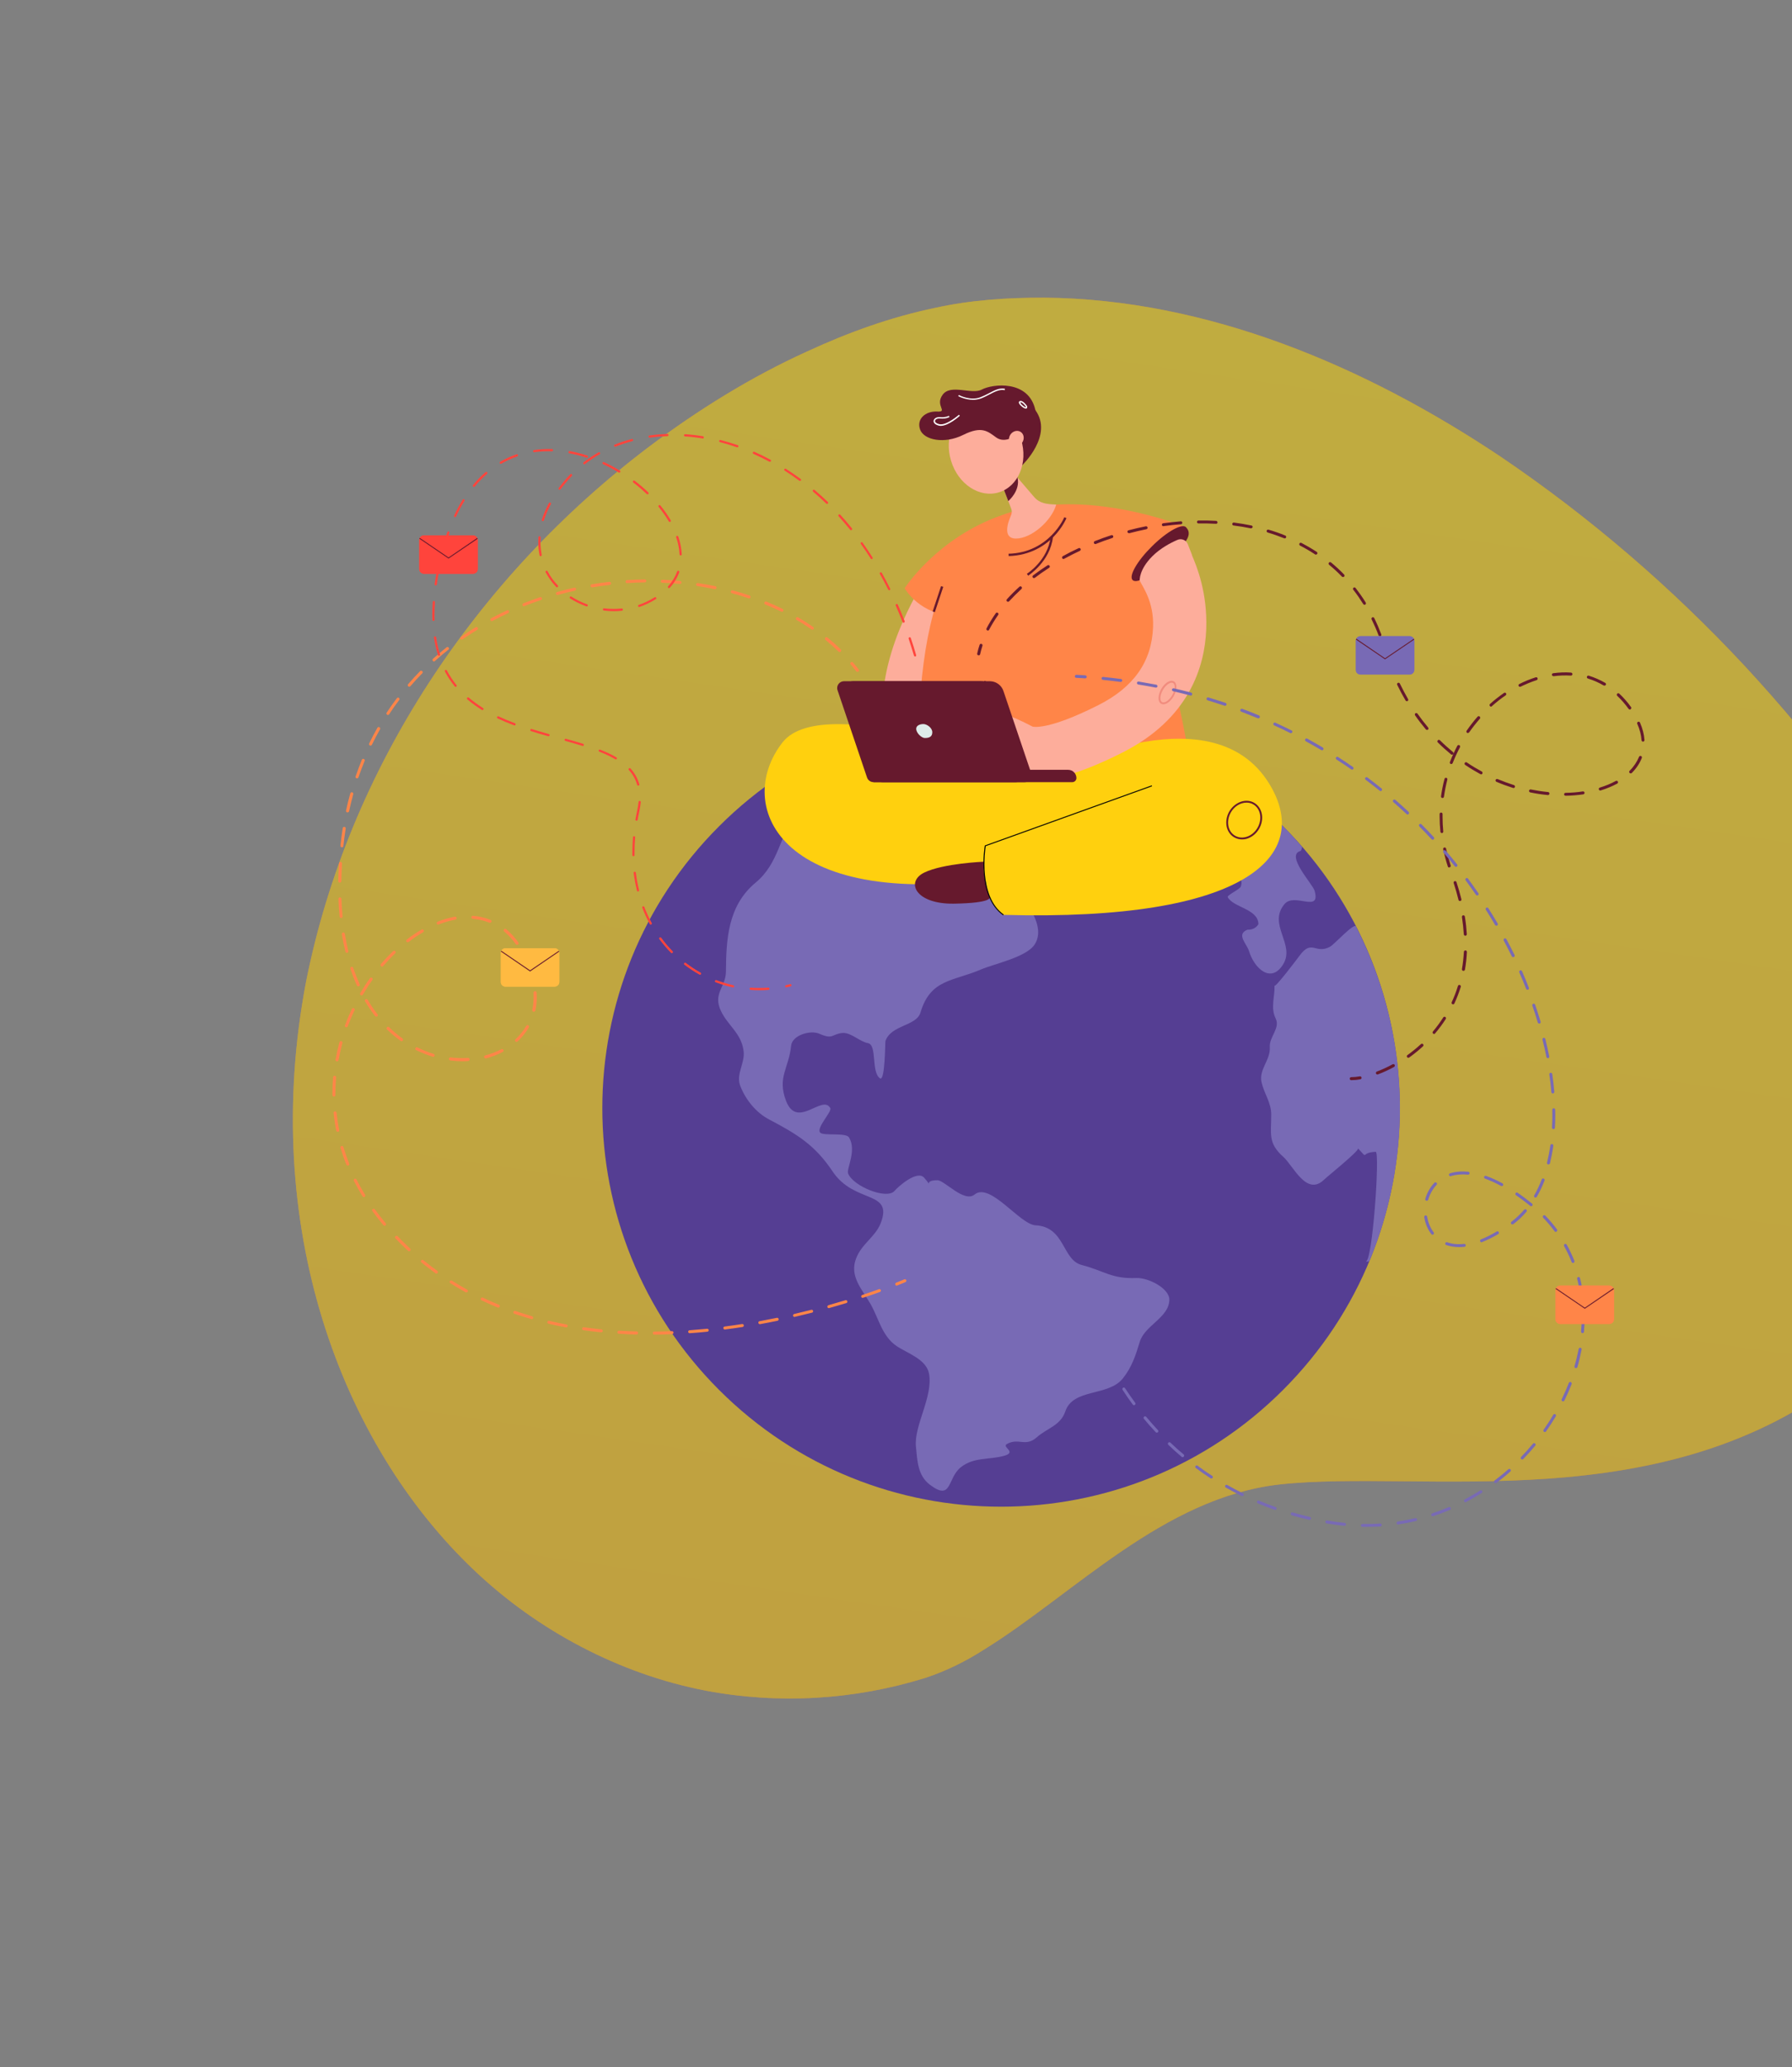 <svg width="911" height="1051" viewBox="0 0 911 1051" fill="none" xmlns="http://www.w3.org/2000/svg">
<rect x="0" y="0" width="911" height="1051" fill="#808080" stroke="none"/>
<g opacity="0.5">
<path d="M241.32 798.611C273.529 829.159 314.915 851.074 358.555 859.536C395.855 866.624 434.198 864.312 470.14 853.182C480.503 849.785 490.507 844.983 500.538 838.527C545.79 810.494 591.253 761.596 650.159 754.778C722.957 746.657 845.581 773.565 939.439 698.975C966.638 677.652 985.231 645.501 994.314 611.289C1001.63 583.666 1000.46 553.871 994.553 526.036C985.107 480.838 964.911 439.285 938.046 400.933C922.875 379.058 905.142 358.286 887.133 338.782C849.985 298.866 808.318 262.949 762.876 232.19C693.887 186.037 613.628 152.046 530.792 151.353C512.213 151.31 493.358 152.534 475.222 156.57C452.62 161.298 431.369 168.973 410.341 178.689C381.623 191.717 354.753 208.464 329.758 227.278C242.402 293.319 177.195 390.383 155.574 499.217C132.057 622.908 173.012 734.018 241.32 798.611Z" fill="url(#paint0_linear_7401_43)"/>
<path d="M241.32 798.611C273.529 829.159 314.915 851.074 358.555 859.536C395.855 866.624 434.198 864.312 470.14 853.182C480.503 849.785 490.507 844.983 500.538 838.527C545.79 810.494 591.253 761.596 650.159 754.778C722.957 746.657 845.581 773.565 939.439 698.975C966.638 677.652 985.231 645.501 994.314 611.289C1001.63 583.666 1000.46 553.871 994.553 526.036C985.107 480.838 964.911 439.285 938.046 400.933C922.875 379.058 905.142 358.286 887.133 338.782C849.985 298.866 808.318 262.949 762.876 232.19C693.887 186.037 613.628 152.046 530.792 151.353C512.213 151.31 493.358 152.534 475.222 156.57C452.62 161.298 431.369 168.973 410.341 178.689C381.623 191.717 354.753 208.464 329.758 227.278C242.402 293.319 177.195 390.383 155.574 499.217C132.057 622.908 173.012 734.018 241.32 798.611Z" fill="url(#paint1_linear_7401_43)"/>
</g>
<path d="M652.257 706.694C731.421 627.548 731.421 499.228 652.257 420.082C573.092 340.937 444.741 340.937 365.576 420.082C286.411 499.228 286.412 627.548 365.576 706.694C444.741 785.84 573.092 785.84 652.257 706.694Z" fill="#553E93"/>
<path d="M527.018 361.531C527.832 362.073 528.69 362.615 529.594 363.157C529.685 362.57 572.307 376.081 576.691 378.069C589.347 383.853 597.121 385.932 583.245 390.315C589.257 388.417 602.906 425.471 612.443 423.935C621.754 422.444 624.511 432.927 626.952 440.112C628.263 443.908 632.331 446.167 630.794 450.731C630.297 452.177 623.653 455.16 624.15 456.154C626.952 461.441 639.653 462.073 639.743 469.891C638.523 471.834 636.67 472.783 634.139 472.692C628.263 475.087 633.822 479.832 634.952 483.537C637.664 492.439 646.207 500.347 652.354 490.225C658.546 480.058 644.354 470.071 652.987 459.678C658.049 453.578 671.518 464.513 668.309 452.9C667.405 449.556 653.348 434.825 661.122 432.656C661.484 432.566 661.755 431.797 661.936 430.532C638.885 403.917 608.556 382.995 572.714 371.11C557.618 366.049 542.25 362.886 527.018 361.531Z" fill="#786AB5"/>
<path d="M689.326 471.02C688.332 469.123 678.343 480.103 676.264 481.278C668.671 485.48 666.998 477.211 660.625 485.932C659.495 487.469 647.97 502.742 647.924 501.07C648.15 506.764 645.8 512.367 648.512 517.835C650.953 522.715 645.213 527.144 645.529 532.295C645.981 539.073 639.789 543.682 641.371 550.415C642.727 556.244 646.252 560.537 646.252 566.728C646.252 576.624 644.489 581.143 652.444 588.237C657.552 592.801 664.241 608.572 673.236 599.67C674.908 598.043 691.315 584.893 690.366 583.854C696.197 590.045 691.044 585.978 699.36 585.617C701.62 585.526 697.688 642.643 694.253 641.333C694.795 641.559 695.428 641.469 696.151 641.197C698.05 636.679 699.767 632.024 701.349 627.28C719.157 573.551 713.236 517.699 689.326 471.02Z" fill="#786AB5"/>
<path d="M594.454 660.809C594.5 654.98 583.607 649.512 577.686 649.783C564.985 650.28 561.64 646.213 549.843 643.14C539.945 640.565 541.482 623.71 526.43 622.987C518.43 622.58 503.334 600.845 495.424 607.352C490.181 611.644 480.147 600.122 476.622 600.076C468.531 599.986 475.085 604.776 469.797 598.766C466.316 594.789 456.734 603.149 454.745 605.499C450.813 610.063 433.773 603.194 431.152 596.642C430.203 594.292 435.672 584.938 431.604 578.296C430.067 575.72 418.767 577.618 417.005 575.901C414.654 573.596 423.061 565.191 422.112 563.429C418.18 556.109 405.253 574.455 399.603 559.724C395.038 547.749 401.004 543.23 402.179 531.707C402.722 526.285 411.988 523.619 416.462 525.562C423.649 528.725 422.7 525.788 428.169 525.2C432.463 524.748 437.073 529.629 441.186 530.352C446.067 531.21 442.723 544.947 447.333 548.246C450 550.144 449.954 529.764 450.135 529.267C453.073 520.998 465.864 521.766 467.943 514.807C473.006 497.681 484.577 498.991 498.633 492.936C505.323 490.044 521.865 486.7 526.024 480.148C533.843 467.947 513.323 449.692 507.989 441.061C507.944 440.97 503.244 446.348 502.159 446.393C498.181 446.574 494.475 424.16 486.882 437.039C485.435 439.479 479.876 440.202 482.949 443.817C489.006 450.866 477.254 452.584 473.593 451.544C469.887 450.55 451.627 439.976 458.045 434.057C471.153 422.037 474.09 428.273 487.695 428.182C503.244 428.137 503.831 442.733 516.713 427.098C520.283 422.76 497.006 410.378 501.616 404.911C517.888 385.48 526.792 428.634 532.894 436.09C541.798 447.026 547.538 441.241 546.815 429.176C546.499 423.483 558.567 418.196 559.425 412.05C559.606 410.785 551.606 399.488 550.431 398.72C546.227 396.009 545.278 393.162 543.109 390.496C540.397 387.107 536.148 392.168 533.707 389.14C532.577 387.739 512.148 388.507 509.978 388.553C499.266 388.146 487.243 388.507 476.396 388.643C471.966 388.462 448.463 399.94 447.83 390.541C447.514 385.886 453.118 377.708 443.129 381.503C439.92 382.723 437.932 380.916 438.564 380.78C431.694 382.181 418.813 386.971 413.298 391.942C410.225 394.698 417.547 395.963 418.044 398.313C418.993 402.832 407.558 411.282 405.027 414.219C395.942 424.703 396.349 438.621 384.1 448.788C369.953 460.537 369.184 477.753 369.049 493.976C369.004 501.838 362.224 505.137 366.518 514.039C370.134 521.63 376.913 525.291 378.043 534.509C378.767 540.564 374.021 546.167 376.326 552.087C379.128 559.362 384.507 565.779 391.061 569.213C405.072 576.579 414.248 582.092 423.242 595.558C434.361 612.277 454.248 604.957 447.74 621.857C444.983 628.951 438.022 632.34 435.174 639.932C431.739 649.015 438.338 655.612 442.542 662.978C446.791 670.434 448.372 679.336 455.83 684.397C461.164 688.012 470.927 691.039 472.283 698.405C474.452 710.154 464.554 724.795 465.638 735.549C466.362 742.779 466.497 750.19 472.78 754.935C484.125 763.43 481.413 751.591 488.464 745.988C495.063 740.746 502.837 742.282 510.385 740.204C517.3 738.306 509.074 735.73 511.876 734.194C517.797 730.85 521.323 735.866 527.018 730.805C532.171 726.195 539.131 724.84 541.572 717.61C545.504 705.771 563.358 710.109 570.77 700.89C575.335 695.242 577.324 689.187 579.403 682.318C581.889 673.823 594.364 669.937 594.454 660.809C594.5 654.708 594.364 666.909 594.454 660.809Z" fill="#786AB5"/>
<path d="M470.339 294.382C467.989 298.539 444.259 334.96 449.231 370.568L475.04 361.305L486.837 313.315L470.339 294.382Z" fill="#FDAD9B"/>
<path d="M573.482 279.469C573.482 279.469 557.618 251.272 518.973 259.09C480.328 266.862 459.265 321.629 469.752 430.08C469.752 430.08 531.131 405.905 610.907 425.381C610.907 425.335 597.799 320.319 573.482 279.469Z" fill="#FF8548"/>
<path d="M602.952 268.082L575.787 294.924C575.787 294.924 506.182 313.541 486.837 313.315C467.492 313.089 459.898 299.081 459.898 299.081C459.898 299.081 476.215 273.505 509.255 261.937C512.374 260.852 515.583 259.903 519.018 259.09C524.713 257.734 530.498 256.966 536.284 256.605C570.409 254.571 602.952 268.082 602.952 268.082Z" fill="#FF8548"/>
<path d="M602.952 268.082C607.291 272.737 600.601 277.843 593.098 285.254C585.596 292.664 577.867 297.002 575.787 294.924C573.708 292.845 578.138 285.163 585.641 277.752C593.144 270.296 600.963 265.913 602.952 268.082Z" fill="#66192D"/>
<path d="M579.403 295.014C579.403 295.014 578.996 289.637 585.821 282.813C589.935 278.701 595.087 275.99 598.567 274.499C600.647 273.595 603.042 274.589 603.856 276.713L606.025 282.271L595.901 288.733L579.403 295.014Z" fill="#FDAD9B"/>
<path d="M531.447 394.427C531.447 394.427 615.2 349.466 645.257 398.494C667.495 434.78 634.093 468.58 510.159 465.146C510.159 465.146 497.91 459.452 500.893 429.99C502.023 418.377 531.447 394.427 531.447 394.427Z" fill="#FFD00E"/>
<path d="M531.447 394.427C531.447 394.427 419.897 349.194 397.795 377.482C372.439 409.972 396.756 465.191 514.362 445.444L528.69 430.035L531.447 394.427Z" fill="#FFD00E"/>
<path d="M500.125 438.124C500.125 438.124 479.56 438.937 469.887 443.636C460.215 448.336 465.367 459.768 484.983 459.452C504.6 459.136 503.108 456.244 503.108 456.244C503.108 456.244 499.402 446.257 500.125 438.124Z" fill="#66192D"/>
<path d="M509.978 465.372C496.238 455.657 500.577 430.261 500.622 429.99L500.667 429.854L500.803 429.809L585.505 399.307L585.686 399.759L501.119 430.216C500.803 432.204 497.323 455.792 510.295 465.01L509.978 465.372Z" fill="#020202"/>
<path d="M526.431 396.596C519.606 396.596 514.046 394.879 509.481 391.49C500.893 385.073 499.311 374.906 500.577 368.083L508.758 363.383C509.165 361.169 524.984 369.438 524.939 369.438C525.029 369.483 532.487 371.607 558.386 358.503C576.42 349.375 585.505 336.406 586.183 318.873C586.68 305.678 580.714 298.222 579.313 295.014C579.132 294.607 588.036 285.751 587.765 284.847L594.455 281.503C594.229 280.735 600.873 278.159 600.782 277.933L605.935 282.271C608.466 288.1 613.89 301.476 613.212 319.913C612.489 339.072 604.489 365.462 570.59 382.633C552.194 391.942 537.685 396.596 526.431 396.596Z" fill="#FDAD9B"/>
<path d="M520.961 397.681H448.644C447.152 397.681 445.796 396.732 445.299 395.331L430.293 350.912C429.525 348.652 431.242 346.348 433.638 346.348H503.153C506.317 346.348 509.119 348.336 510.114 351.318L524.261 393.162C525.029 395.376 523.357 397.681 520.961 397.681Z" fill="#66192D"/>
<path d="M516.396 397.681H444.124C442.587 397.681 441.276 396.732 440.779 395.331L425.773 350.912C425.005 348.652 426.722 346.348 429.118 346.348H498.633C501.797 346.348 504.6 348.336 505.594 351.318L519.741 393.162C520.51 395.376 518.792 397.681 516.396 397.681Z" fill="#66192D"/>
<path d="M465.774 370.523C465.774 368.851 467.718 368.128 469.435 368.128C471.153 368.128 473.955 369.981 473.955 372.331C473.955 374.861 471.921 375.223 470.203 375.223C468.486 375.268 465.774 372.692 465.774 370.523Z" fill="#DEEBE9"/>
<path d="M543.018 391.4H444.079V397.681H545.097C546.273 397.681 547.222 396.732 547.222 395.557C547.177 393.253 545.324 391.4 543.018 391.4Z" fill="#66192D"/>
<path d="M511.289 368.806C511.244 368.67 507.718 355.52 505.413 351.408C503.153 347.387 500.351 346.573 500.351 346.573L500.487 346.121C500.622 346.167 503.515 346.98 505.865 351.182C508.17 355.34 511.651 368.128 511.786 368.67L511.289 368.806Z" fill="#66192D"/>
<path d="M521.956 391.626C519.289 391.626 518.611 390.451 518.566 390.406V390.36L512.916 373.686L513.368 373.551L518.973 390.18C519.063 390.27 519.696 391.129 521.911 391.129V391.626H521.956Z" fill="#66192D"/>
<path d="M591.426 358.096C591.019 358.096 590.613 358.006 590.251 357.78C588.488 356.74 588.533 353.487 590.341 350.279C591.2 348.787 592.285 347.612 593.46 346.844C594.726 346.076 595.901 345.895 596.76 346.438C598.522 347.477 598.477 350.73 596.669 353.939C595.223 356.469 593.144 358.096 591.426 358.096ZM595.675 347.115C595.178 347.115 594.635 347.296 594.002 347.703C592.963 348.335 591.968 349.465 591.2 350.776C589.663 353.396 589.483 356.243 590.748 356.966C592.014 357.689 594.364 356.108 595.901 353.487C597.438 350.866 597.618 348.019 596.353 347.296C596.172 347.161 595.901 347.115 595.675 347.115Z" fill="#F18C7E"/>
<path d="M536.826 256.514C532.08 256.379 528.464 255.881 525.753 252.718L517.3 242.867L514.86 240.021L500.396 223.166L507.99 242.867L512.554 254.707L514.001 258.457C514.995 260.988 513.684 262.163 512.78 265.145C512.419 266.365 509.933 273.776 516.396 273.821C524.487 273.866 534.747 264.557 536.962 256.514C536.917 256.514 536.871 256.514 536.826 256.514Z" fill="#FDAD9B"/>
<path d="M519.651 236.541C519.651 236.541 535.606 221.358 526.385 208.57C517.21 195.782 514.905 229.13 514.905 229.13L517.481 236.858L519.651 236.541Z" fill="#66192D"/>
<path d="M517.21 242.552C517.255 242.642 517.255 242.777 517.3 242.913C518.792 249.556 512.6 254.752 512.6 254.752L512.554 254.707L507.989 242.868C509.933 241.422 512.78 239.705 514.86 240.021C515.899 240.157 516.803 240.925 517.21 242.552Z" fill="#66192D"/>
<path d="M483.492 234.282C479.876 222.443 484.938 210.423 494.792 207.44C504.6 204.458 515.492 211.643 519.108 223.482C522.724 235.321 517.662 247.341 507.809 250.323C497.955 253.351 487.063 246.166 483.492 234.282Z" fill="#FDAD9B"/>
<path d="M515.718 221.81C515.718 221.81 510.656 225.47 506.408 222.398C502.159 219.325 499.131 216.388 489.639 221.132C480.102 225.877 469.706 223.753 467.763 218.421C465.819 213.089 470.384 208.977 476.35 209.248C482.317 209.519 475.085 206.266 479.243 200.662C483.401 195.059 493.978 200.843 499.176 198.041C504.419 195.24 523.041 192.845 526.385 208.661L515.718 221.81Z" fill="#66192D"/>
<path d="M519.696 224.973C518.476 226.826 516.125 227.458 514.453 226.374C512.781 225.289 512.419 222.894 513.639 220.997C514.86 219.144 517.21 218.511 518.882 219.596C520.555 220.68 520.916 223.075 519.696 224.973Z" fill="#FDAD9B"/>
<path d="M478.249 216.523C477.887 216.523 477.571 216.478 477.209 216.387C475.085 215.845 474.452 214.715 474.633 213.857C474.814 212.863 476.034 211.914 477.932 212.095C480.78 212.366 482.317 211.417 482.362 211.417L482.723 212.004C482.633 212.049 480.961 213.089 477.887 212.772C476.486 212.637 475.447 213.269 475.356 213.947C475.221 214.67 476.034 215.303 477.435 215.664C481.096 216.568 487.424 210.92 487.515 210.875L487.966 211.372C487.65 211.688 482.226 216.523 478.249 216.523Z" fill="white"/>
<path d="M494.701 203.283C490.814 203.283 487.379 201.611 487.062 201.295L487.605 200.843L487.334 201.069L487.56 200.843C487.921 201.159 493.571 203.87 498.407 201.973C500.035 201.34 501.436 200.617 502.837 199.894C505.639 198.403 508.08 197.137 510.882 197.68L510.747 198.358C508.215 197.86 505.865 199.081 503.153 200.481C501.752 201.204 500.306 201.973 498.679 202.605C497.368 203.057 496.012 203.283 494.701 203.283Z" fill="white"/>
<path d="M521.549 207.758C520.509 207.758 518.611 206.176 518.114 205.181C517.752 204.458 518.114 204.096 518.295 204.006C519.696 203.147 521.685 205.859 522.091 206.402L522.137 206.447V206.492C522.363 207.351 522.001 207.622 521.775 207.712C521.775 207.758 521.685 207.758 521.549 207.758ZM518.927 204.548C518.837 204.548 518.747 204.548 518.701 204.594C518.656 204.639 518.747 205.046 519.425 205.724C520.374 206.673 521.323 207.125 521.549 207.08C521.549 207.08 521.549 206.989 521.504 206.763C520.826 205.769 519.651 204.548 518.927 204.548Z" fill="white"/>
<path d="M631.382 426.782C629.981 426.782 628.67 426.42 627.449 425.742C625.416 424.568 624.014 422.534 623.562 420.049C623.11 417.563 623.608 414.897 624.918 412.593C627.721 407.758 633.416 405.769 637.574 408.164C641.777 410.605 642.907 416.479 640.105 421.359C638.749 423.709 636.715 425.426 634.32 426.285C633.37 426.646 632.331 426.782 631.382 426.782ZM633.687 408.074C630.704 408.074 627.54 409.882 625.732 413.045C624.512 415.169 624.06 417.609 624.466 419.868C624.873 422.082 626.094 423.89 627.901 424.929C629.709 425.968 631.879 426.104 634.003 425.381C636.173 424.613 638.026 423.031 639.291 420.862C641.823 416.479 640.873 411.102 637.122 408.978C636.082 408.345 634.907 408.074 633.687 408.074Z" fill="#66192D"/>
<path d="M512.78 282.723L512.735 281.548C533.482 280.961 540.984 263.157 541.075 262.976L542.16 263.428C542.069 263.609 540.216 268.173 535.651 272.872C531.402 277.21 523.99 282.407 512.78 282.723Z" fill="#66192D"/>
<path d="M522.679 292.71L522.046 291.716C522.137 291.67 532.758 284.937 534.114 272.917L535.289 273.053C533.843 285.615 522.769 292.619 522.679 292.71Z" fill="#66192D"/>
<path d="M478.407 298.009L474.136 310.876L475.251 311.246L479.522 298.38L478.407 298.009Z" fill="#66192D"/>
<path d="M435.898 341.602C435.672 341.602 435.446 341.512 435.31 341.331C434.406 340.156 433.412 338.982 432.463 337.852C432.191 337.536 432.237 337.039 432.553 336.767C432.869 336.496 433.367 336.541 433.638 336.858C434.632 337.987 435.581 339.208 436.53 340.382C436.802 340.699 436.711 341.196 436.395 341.422C436.214 341.512 436.078 341.602 435.898 341.602Z" fill="#FF8548"/>
<path d="M332.619 678.568C332.212 678.568 331.851 678.251 331.851 677.799C331.851 677.393 332.167 677.031 332.619 677.031C335.557 676.986 338.585 676.941 341.613 676.805C342.02 676.76 342.382 677.122 342.382 677.528C342.382 677.935 342.065 678.296 341.659 678.296C338.63 678.477 335.557 678.568 332.619 678.568ZM323.624 678.522C320.596 678.432 317.523 678.296 314.585 678.116C314.178 678.07 313.861 677.754 313.861 677.302C313.907 676.896 314.268 676.579 314.675 676.579C317.613 676.76 320.641 676.896 323.624 676.941C324.031 676.941 324.393 677.302 324.348 677.709C324.348 678.206 324.031 678.522 323.624 678.522ZM350.608 677.845C350.201 677.845 349.885 677.528 349.84 677.167C349.794 676.76 350.111 676.398 350.518 676.353C353.455 676.127 356.484 675.856 359.467 675.585C359.874 675.54 360.235 675.856 360.28 676.263C360.326 676.67 360.009 677.031 359.602 677.076C356.619 677.393 353.591 677.664 350.608 677.845ZM305.635 677.393C305.59 677.393 305.59 677.393 305.545 677.393C302.517 677.076 299.534 676.715 296.596 676.308C296.189 676.263 295.918 675.856 295.963 675.45C296.008 675.043 296.415 674.772 296.822 674.817C299.714 675.224 302.743 675.585 305.726 675.901C306.133 675.947 306.449 676.308 306.404 676.715C306.359 677.121 306.042 677.393 305.635 677.393ZM368.507 675.992C368.145 675.992 367.829 675.721 367.738 675.314C367.693 674.907 367.964 674.501 368.371 674.455C371.309 674.094 374.292 673.642 377.275 673.19C377.682 673.145 378.089 673.416 378.134 673.823C378.179 674.229 377.908 674.636 377.501 674.681C374.518 675.133 371.535 675.585 368.552 675.947C368.552 675.992 368.507 675.992 368.507 675.992ZM287.827 674.862C287.782 674.862 287.737 674.862 287.691 674.862C284.708 674.32 281.725 673.687 278.833 673.009C278.426 672.919 278.155 672.512 278.29 672.106C278.381 671.699 278.787 671.428 279.194 671.563C282.042 672.241 285.025 672.874 287.963 673.416C288.369 673.506 288.641 673.868 288.55 674.275C288.505 674.636 288.189 674.862 287.827 674.862ZM386.27 673.235C385.908 673.235 385.592 672.964 385.546 672.603C385.456 672.196 385.727 671.789 386.134 671.744C389.027 671.202 392.01 670.614 394.948 670.027C395.355 669.937 395.761 670.208 395.852 670.614C395.942 671.021 395.671 671.428 395.264 671.518C392.326 672.151 389.343 672.693 386.405 673.235C386.36 673.235 386.315 673.235 386.27 673.235ZM270.335 670.705C270.245 670.705 270.2 670.705 270.109 670.66C267.217 669.801 264.324 668.897 261.476 667.948C261.07 667.813 260.889 667.361 261.024 666.999C261.16 666.593 261.612 666.412 261.973 666.548C264.776 667.497 267.623 668.4 270.516 669.259C270.923 669.394 271.149 669.801 271.013 670.208C270.968 670.524 270.652 670.705 270.335 670.705ZM403.897 669.575C403.536 669.575 403.264 669.349 403.174 668.988C403.083 668.581 403.355 668.174 403.716 668.084C406.609 667.406 409.547 666.683 412.44 665.96C412.846 665.87 413.253 666.096 413.344 666.502C413.434 666.909 413.208 667.316 412.801 667.406C409.908 668.129 406.925 668.852 404.033 669.53C404.033 669.575 403.942 669.575 403.897 669.575ZM421.344 665.102C421.027 665.102 420.711 664.876 420.621 664.559C420.53 664.153 420.756 663.746 421.163 663.61C424.056 662.797 426.948 661.938 429.796 661.08C430.203 660.944 430.609 661.17 430.745 661.577C430.881 661.984 430.655 662.39 430.248 662.526C427.4 663.384 424.463 664.243 421.57 665.056C421.479 665.102 421.434 665.102 421.344 665.102ZM253.341 664.83C253.25 664.83 253.16 664.83 253.069 664.785C250.267 663.656 247.51 662.435 244.798 661.125C244.436 660.944 244.256 660.492 244.436 660.131C244.617 659.769 245.069 659.589 245.431 659.769C248.098 661.035 250.855 662.255 253.612 663.384C254.019 663.52 254.199 663.972 254.019 664.379C253.883 664.65 253.612 664.83 253.341 664.83ZM438.564 659.86C438.248 659.86 437.932 659.679 437.841 659.363C437.706 658.956 437.932 658.549 438.338 658.414C441.231 657.465 444.079 656.471 446.836 655.477C447.243 655.341 447.649 655.522 447.785 655.928C447.921 656.335 447.74 656.742 447.333 656.877C444.576 657.871 441.683 658.866 438.79 659.815C438.745 659.86 438.655 659.86 438.564 659.86ZM237.069 657.103C236.933 657.103 236.843 657.058 236.707 657.013C234.086 655.567 231.464 654.031 228.933 652.404C228.572 652.178 228.481 651.726 228.707 651.365C228.933 651.003 229.385 650.913 229.747 651.139C232.233 652.72 234.854 654.257 237.476 655.703C237.837 655.883 237.973 656.38 237.792 656.742C237.611 656.968 237.34 657.103 237.069 657.103ZM221.882 647.524C221.747 647.524 221.566 647.478 221.43 647.388C218.99 645.626 216.594 643.773 214.244 641.875C213.927 641.604 213.882 641.152 214.153 640.791C214.425 640.474 214.877 640.429 215.193 640.7C217.498 642.598 219.894 644.406 222.289 646.123C222.605 646.349 222.696 646.846 222.47 647.162C222.334 647.433 222.108 647.524 221.882 647.524ZM207.961 636.136C207.78 636.136 207.6 636.091 207.464 635.955C206.876 635.413 206.334 634.916 205.792 634.374C204.164 632.838 202.537 631.211 201.046 629.629C200.775 629.313 200.775 628.861 201.046 628.545C201.362 628.274 201.814 628.274 202.131 628.545C203.622 630.126 205.249 631.708 206.831 633.244C207.374 633.786 207.961 634.284 208.504 634.826C208.82 635.097 208.82 635.594 208.549 635.91C208.368 636.091 208.142 636.136 207.961 636.136ZM195.486 623.167C195.26 623.167 195.08 623.077 194.899 622.896C192.955 620.546 191.057 618.151 189.339 615.757C189.113 615.44 189.159 614.943 189.52 614.717C189.836 614.491 190.334 614.536 190.56 614.898C192.277 617.248 194.13 619.643 196.074 621.947C196.345 622.264 196.3 622.761 195.984 623.032C195.848 623.122 195.667 623.167 195.486 623.167ZM184.955 608.617C184.684 608.617 184.458 608.481 184.322 608.255C182.74 605.68 181.249 603.014 179.893 600.348C179.712 599.986 179.848 599.534 180.209 599.353C180.571 599.173 181.023 599.308 181.204 599.67C182.514 602.291 184.006 604.911 185.588 607.442C185.814 607.803 185.678 608.255 185.362 608.481C185.226 608.572 185.091 608.617 184.955 608.617ZM176.819 592.62C176.503 592.62 176.232 592.44 176.096 592.169C174.966 589.367 173.972 586.475 173.113 583.628C172.977 583.221 173.203 582.815 173.61 582.679C174.017 582.544 174.424 582.769 174.559 583.176C175.418 585.978 176.413 588.825 177.497 591.581C177.633 591.988 177.452 592.394 177.09 592.575C177 592.575 176.91 592.62 176.819 592.62ZM171.667 575.404C171.305 575.404 170.989 575.178 170.943 574.816C170.356 571.879 169.904 568.852 169.588 565.869C169.542 565.463 169.859 565.101 170.266 565.056C170.672 565.011 171.034 565.327 171.079 565.734C171.395 568.671 171.847 571.653 172.435 574.545C172.525 574.952 172.254 575.359 171.847 575.449C171.757 575.404 171.712 575.404 171.667 575.404ZM169.768 557.509C169.362 557.509 169 557.193 169 556.741C169 556.47 169 556.199 169 555.928C169 553.171 169.136 550.415 169.362 547.659C169.407 547.252 169.768 546.936 170.175 546.981C170.582 547.026 170.898 547.387 170.853 547.794C170.627 550.505 170.492 553.217 170.492 555.928C170.492 556.199 170.492 556.47 170.492 556.696C170.537 557.193 170.22 557.509 169.768 557.509ZM171.305 539.615C171.26 539.615 171.215 539.615 171.169 539.615C170.763 539.525 170.492 539.163 170.582 538.757C171.124 535.819 171.802 532.837 172.571 529.9C172.661 529.493 173.113 529.267 173.52 529.358C173.927 529.448 174.153 529.9 174.062 530.306C173.294 533.153 172.616 536.091 172.073 539.028C171.983 539.389 171.667 539.615 171.305 539.615ZM235.126 539.57C233.046 539.57 230.967 539.434 228.888 539.163C228.481 539.118 228.165 538.757 228.21 538.305C228.255 537.898 228.662 537.582 229.069 537.627C232.007 537.988 234.99 538.079 237.928 537.898C238.335 537.853 238.696 538.169 238.741 538.621C238.787 539.028 238.47 539.389 238.018 539.434C237.024 539.57 236.075 539.57 235.126 539.57ZM246.832 538.079C246.516 538.079 246.199 537.853 246.109 537.537C246.018 537.13 246.244 536.723 246.651 536.633C249.544 535.865 252.346 534.78 254.877 533.47C255.239 533.289 255.691 533.424 255.917 533.786C256.098 534.147 255.962 534.599 255.6 534.825C252.979 536.226 250.086 537.311 247.058 538.124C246.968 538.079 246.877 538.079 246.832 538.079ZM220.21 537.311C220.12 537.311 220.074 537.311 219.984 537.265C217.091 536.362 214.244 535.232 211.532 533.876C211.17 533.696 210.989 533.244 211.215 532.882C211.396 532.521 211.848 532.34 212.21 532.566C214.877 533.876 217.634 535.006 220.436 535.865C220.843 536 221.069 536.407 220.933 536.814C220.798 537.13 220.526 537.311 220.21 537.311ZM262.561 529.719C262.38 529.719 262.154 529.629 262.019 529.493C261.747 529.177 261.747 528.725 262.064 528.409C264.233 526.375 266.087 524.116 267.533 521.585C267.759 521.224 268.211 521.088 268.572 521.314C268.934 521.54 269.07 521.992 268.844 522.353C267.307 524.974 265.409 527.369 263.103 529.493C262.923 529.629 262.742 529.719 262.561 529.719ZM204.164 529.358C204.029 529.358 203.848 529.312 203.712 529.222C201.272 527.46 198.921 525.517 196.752 523.393C196.435 523.122 196.435 522.625 196.752 522.308C197.023 521.992 197.52 521.992 197.837 522.308C199.961 524.387 202.266 526.33 204.616 528.002C204.933 528.228 205.023 528.725 204.797 529.041C204.616 529.222 204.39 529.358 204.164 529.358ZM176.096 522.308C176.006 522.308 175.915 522.308 175.825 522.263C175.418 522.127 175.237 521.676 175.373 521.314C176.413 518.512 177.588 515.711 178.898 512.954C179.079 512.593 179.531 512.412 179.893 512.593C180.254 512.774 180.435 513.226 180.254 513.587C178.989 516.253 177.814 519.055 176.774 521.811C176.684 522.127 176.367 522.308 176.096 522.308ZM191.283 516.886C191.057 516.886 190.831 516.795 190.695 516.615C188.887 514.265 187.17 511.734 185.588 509.113C185.362 508.752 185.497 508.3 185.859 508.074C186.221 507.848 186.673 507.984 186.899 508.345C188.435 510.921 190.108 513.406 191.916 515.711C192.187 516.027 192.096 516.524 191.78 516.75C191.599 516.795 191.464 516.886 191.283 516.886ZM271.375 514.4C271.33 514.4 271.284 514.4 271.194 514.4C270.787 514.31 270.516 513.903 270.606 513.497C271.058 511.373 271.284 509.159 271.284 506.899C271.284 506.176 271.284 505.498 271.239 504.775C271.194 504.369 271.51 504.007 271.962 503.962C272.369 503.917 272.731 504.233 272.776 504.685C272.821 505.408 272.866 506.176 272.866 506.899C272.866 509.249 272.64 511.599 272.143 513.813C272.053 514.129 271.736 514.4 271.375 514.4ZM183.78 506.086C183.644 506.086 183.509 506.041 183.418 505.995C183.057 505.77 182.921 505.318 183.147 504.956C184.684 502.335 186.311 499.805 188.074 497.365C188.3 497.003 188.797 496.958 189.113 497.184C189.475 497.41 189.52 497.907 189.294 498.223C187.577 500.618 185.949 503.149 184.458 505.724C184.322 505.95 184.051 506.086 183.78 506.086ZM182.108 501.477C181.836 501.477 181.565 501.296 181.43 501.025C180.209 498.359 179.124 495.512 178.13 492.575C177.994 492.168 178.22 491.761 178.627 491.626C179.034 491.49 179.441 491.716 179.576 492.123C180.526 494.97 181.656 497.771 182.831 500.437C183.012 500.799 182.831 501.251 182.469 501.432C182.334 501.432 182.198 501.477 182.108 501.477ZM270.471 496.596C270.154 496.596 269.838 496.37 269.748 496.054C269.657 495.738 269.567 495.422 269.476 495.15C268.663 492.53 267.714 490.044 266.674 487.74C266.493 487.378 266.674 486.926 267.036 486.745C267.397 486.565 267.849 486.745 268.03 487.107C269.115 489.457 270.064 491.987 270.923 494.699C271.013 495.015 271.104 495.331 271.194 495.648C271.33 496.054 271.058 496.461 270.697 496.596C270.606 496.596 270.516 496.596 270.471 496.596ZM194.221 491.445C194.04 491.445 193.859 491.4 193.724 491.264C193.407 490.993 193.362 490.496 193.633 490.18C195.622 487.875 197.746 485.661 199.871 483.582C200.187 483.311 200.639 483.311 200.955 483.628C201.227 483.944 201.227 484.396 200.91 484.712C198.786 486.745 196.752 488.915 194.763 491.174C194.673 491.355 194.447 491.445 194.221 491.445ZM176.322 484.441C175.961 484.441 175.689 484.215 175.599 483.853C174.921 481.007 174.288 478.024 173.791 474.997C173.746 474.59 174.017 474.183 174.424 474.138C174.831 474.048 175.237 474.364 175.283 474.771C175.78 477.753 176.367 480.69 177.045 483.537C177.136 483.944 176.91 484.351 176.503 484.441C176.458 484.441 176.413 484.441 176.322 484.441ZM262.877 480.374C262.651 480.374 262.425 480.284 262.245 480.058C260.482 477.572 258.448 475.403 256.324 473.596C256.007 473.325 255.962 472.873 256.233 472.511C256.504 472.195 256.956 472.15 257.318 472.421C259.578 474.319 261.657 476.578 263.51 479.154C263.736 479.515 263.691 479.967 263.329 480.193C263.149 480.329 263.013 480.374 262.877 480.374ZM207.238 479.064C207.012 479.064 206.786 478.973 206.65 478.747C206.379 478.431 206.47 477.934 206.786 477.708C209.272 475.81 211.803 474.093 214.334 472.647C214.696 472.421 215.148 472.557 215.374 472.918C215.6 473.28 215.464 473.731 215.103 473.957C212.617 475.403 210.131 477.075 207.735 478.928C207.554 479.018 207.419 479.064 207.238 479.064ZM222.786 470.116C222.47 470.116 222.199 469.936 222.063 469.619C221.928 469.213 222.108 468.806 222.47 468.625C225.408 467.45 228.391 466.637 231.238 466.095C231.645 466.004 232.052 466.275 232.097 466.727C232.188 467.134 231.916 467.541 231.464 467.586C228.707 468.083 225.815 468.896 222.967 470.026C222.967 470.071 222.877 470.116 222.786 470.116ZM249.092 469.167C249.001 469.167 248.911 469.167 248.821 469.122C246.154 468.038 243.306 467.405 240.323 467.134C239.917 467.089 239.6 466.727 239.645 466.321C239.691 465.914 240.052 465.598 240.459 465.643C243.578 465.869 246.606 466.592 249.408 467.721C249.815 467.857 249.996 468.309 249.815 468.716C249.679 468.987 249.408 469.167 249.092 469.167ZM173.429 466.727C173.023 466.727 172.706 466.456 172.661 466.05C172.39 463.112 172.164 460.085 172.073 457.057C172.073 456.65 172.39 456.289 172.797 456.289C173.203 456.289 173.565 456.605 173.565 457.012C173.655 460.04 173.881 463.022 174.153 465.959C174.198 466.366 173.881 466.727 173.475 466.773C173.475 466.727 173.429 466.727 173.429 466.727ZM172.751 448.743C172.299 448.743 171.983 448.381 171.983 447.974C172.028 445.037 172.164 442.01 172.345 438.937C172.39 438.53 172.751 438.214 173.158 438.214C173.565 438.259 173.881 438.621 173.881 439.027C173.701 442.055 173.565 445.082 173.52 447.974C173.475 448.426 173.158 448.743 172.751 448.743ZM173.836 430.803C173.791 430.803 173.791 430.803 173.746 430.803C173.339 430.758 173.023 430.396 173.068 429.99C173.384 426.962 173.791 423.98 174.243 421.043C174.288 420.636 174.695 420.365 175.102 420.41C175.509 420.455 175.78 420.862 175.735 421.268C175.283 424.16 174.876 427.143 174.559 430.125C174.559 430.532 174.243 430.803 173.836 430.803ZM176.684 413.044C176.639 413.044 176.593 413.044 176.503 413.044C176.096 412.954 175.825 412.547 175.915 412.141C176.548 409.203 177.271 406.221 178.085 403.374C178.175 402.967 178.627 402.741 179.034 402.832C179.441 402.922 179.667 403.374 179.576 403.781C178.808 406.628 178.085 409.52 177.452 412.457C177.362 412.818 177.045 413.044 176.684 413.044ZM181.475 395.737C181.384 395.737 181.294 395.737 181.249 395.692C180.842 395.557 180.661 395.15 180.797 394.743C181.791 391.896 182.831 389.05 183.961 386.293C184.142 385.886 184.548 385.706 184.955 385.886C185.362 386.067 185.543 386.474 185.362 386.881C184.232 389.592 183.192 392.439 182.198 395.24C182.108 395.557 181.791 395.737 181.475 395.737ZM188.345 379.108C188.255 379.108 188.119 379.063 188.029 379.018C187.667 378.837 187.486 378.385 187.667 378.024C188.978 375.312 190.379 372.646 191.87 370.026C192.096 369.664 192.548 369.528 192.91 369.754C193.272 369.98 193.407 370.432 193.181 370.794C191.735 373.369 190.334 376.035 189.023 378.702C188.887 378.973 188.616 379.108 188.345 379.108ZM197.204 363.519C197.068 363.519 196.933 363.473 196.797 363.383C196.436 363.157 196.345 362.705 196.571 362.344C198.198 359.858 199.961 357.373 201.769 354.978C202.04 354.662 202.492 354.571 202.809 354.842C203.125 355.114 203.215 355.565 202.944 355.882C201.136 358.232 199.419 360.717 197.791 363.202C197.701 363.383 197.43 363.519 197.204 363.519ZM208.052 349.149C207.871 349.149 207.69 349.104 207.554 348.968C207.238 348.697 207.193 348.2 207.464 347.884C209.408 345.624 211.487 343.365 213.566 341.241C213.837 340.925 214.334 340.925 214.651 341.241C214.967 341.512 214.967 342.009 214.651 342.325C212.571 344.449 210.537 346.663 208.594 348.923C208.458 349.058 208.232 349.149 208.052 349.149ZM220.617 336.315C220.391 336.315 220.21 336.225 220.074 336.044C219.803 335.728 219.803 335.276 220.12 334.96C222.334 332.972 224.685 331.028 227.035 329.131C227.351 328.859 227.849 328.905 228.075 329.266C228.346 329.582 228.301 330.08 227.939 330.306C225.589 332.158 223.283 334.101 221.114 336.044C220.978 336.27 220.798 336.315 220.617 336.315ZM426.858 331.526C426.677 331.526 426.496 331.435 426.316 331.3C424.191 329.266 421.976 327.233 419.671 325.335C419.355 325.064 419.31 324.612 419.581 324.25C419.852 323.934 420.304 323.889 420.666 324.16C423.016 326.103 425.276 328.091 427.4 330.17C427.717 330.441 427.717 330.938 427.4 331.254C427.265 331.48 427.039 331.526 426.858 331.526ZM234.719 325.199C234.493 325.199 234.267 325.109 234.086 324.883C233.86 324.521 233.95 324.07 234.267 323.844C236.707 322.126 239.284 320.455 241.815 318.918C242.177 318.692 242.628 318.828 242.854 319.189C243.08 319.551 242.945 320.003 242.583 320.229C240.052 321.765 237.521 323.437 235.08 325.109C234.99 325.154 234.854 325.199 234.719 325.199ZM412.982 320.138C412.846 320.138 412.666 320.093 412.53 320.003C410.135 318.331 407.603 316.704 404.982 315.213C404.62 314.987 404.485 314.535 404.711 314.173C404.937 313.812 405.389 313.676 405.75 313.902C408.372 315.439 410.948 317.065 413.389 318.783C413.75 319.009 413.796 319.506 413.57 319.822C413.434 320.048 413.208 320.138 412.982 320.138ZM250.041 315.8C249.77 315.8 249.499 315.665 249.363 315.394C249.182 315.032 249.318 314.58 249.679 314.354C252.301 312.953 255.013 311.598 257.77 310.333C258.132 310.152 258.584 310.333 258.764 310.694C258.945 311.056 258.764 311.507 258.403 311.688C255.691 312.953 252.979 314.309 250.403 315.665C250.267 315.8 250.131 315.8 250.041 315.8ZM397.479 311.056C397.389 311.056 397.253 311.01 397.163 310.965C394.541 309.655 391.784 308.435 389.027 307.305C388.62 307.124 388.439 306.717 388.62 306.311C388.801 305.904 389.208 305.723 389.614 305.904C392.417 307.034 395.174 308.299 397.841 309.609C398.202 309.79 398.383 310.242 398.202 310.604C398.021 310.875 397.75 311.056 397.479 311.056ZM266.358 308.254C266.041 308.254 265.77 308.073 265.635 307.757C265.499 307.35 265.68 306.943 266.041 306.763C268.798 305.678 271.691 304.594 274.539 303.645C274.946 303.509 275.352 303.735 275.488 304.097C275.623 304.503 275.397 304.91 275.036 305.046C272.188 305.994 269.386 307.034 266.629 308.118C266.539 308.209 266.448 308.254 266.358 308.254ZM380.846 304.232C380.755 304.232 380.665 304.232 380.62 304.187C377.818 303.238 374.97 302.379 372.077 301.611C371.671 301.521 371.444 301.069 371.535 300.708C371.625 300.301 372.077 300.075 372.439 300.165C375.377 300.933 378.269 301.837 381.072 302.786C381.479 302.922 381.659 303.328 381.524 303.735C381.479 304.006 381.162 304.232 380.846 304.232ZM283.352 302.515C283.036 302.515 282.72 302.289 282.629 301.973C282.539 301.566 282.765 301.159 283.172 301.024C286.064 300.21 289.002 299.487 291.94 298.81C292.347 298.719 292.754 298.99 292.844 299.397C292.935 299.804 292.663 300.21 292.257 300.301C289.364 300.933 286.426 301.702 283.578 302.47C283.488 302.515 283.443 302.515 283.352 302.515ZM363.49 299.533C363.444 299.533 363.399 299.533 363.354 299.533C360.461 298.945 357.478 298.403 354.54 297.951C354.133 297.906 353.862 297.499 353.907 297.093C353.953 296.686 354.359 296.415 354.766 296.46C357.749 296.912 360.732 297.454 363.67 298.041C364.077 298.132 364.348 298.539 364.258 298.945C364.168 299.262 363.851 299.533 363.49 299.533ZM300.935 298.584C300.573 298.584 300.257 298.313 300.211 297.951C300.121 297.544 300.438 297.138 300.844 297.093C303.782 296.595 306.811 296.144 309.794 295.827C310.2 295.782 310.562 296.053 310.652 296.505C310.698 296.912 310.426 297.273 309.974 297.364C307.036 297.725 304.053 298.132 301.115 298.629C301.025 298.584 300.98 298.584 300.935 298.584ZM345.727 296.867C345.681 296.867 345.681 296.867 345.636 296.867C342.698 296.595 339.67 296.415 336.687 296.279C336.28 296.279 335.964 295.918 335.964 295.511C335.964 295.104 336.325 294.788 336.732 294.788C339.715 294.923 342.789 295.104 345.727 295.375C346.133 295.421 346.45 295.782 346.404 296.189C346.45 296.595 346.088 296.867 345.727 296.867ZM318.788 296.505C318.381 296.505 318.065 296.189 318.02 295.782C317.975 295.375 318.291 295.014 318.743 294.969C321.726 294.788 324.754 294.652 327.783 294.607C328.189 294.607 328.551 294.923 328.551 295.33C328.551 295.737 328.235 296.098 327.828 296.098C324.845 296.144 321.862 296.234 318.879 296.46C318.788 296.505 318.788 296.505 318.788 296.505Z" fill="#FF8548"/>
<path d="M455.875 653.67C455.559 653.67 455.288 653.489 455.152 653.172C455.017 652.766 455.197 652.359 455.559 652.178C458.226 651.138 459.717 650.46 459.717 650.46C460.079 650.28 460.531 650.46 460.712 650.867C460.892 651.229 460.712 651.681 460.305 651.862C460.305 651.862 458.813 652.494 456.101 653.579C456.056 653.624 455.966 653.67 455.875 653.67Z" fill="#FF8548"/>
<path d="M497.549 333.197C497.503 333.197 497.458 333.197 497.368 333.197C496.961 333.107 496.69 332.7 496.78 332.293C497.097 330.802 497.503 329.311 498.001 327.865C498.136 327.458 498.543 327.232 498.95 327.368C499.357 327.504 499.583 327.91 499.447 328.317C498.995 329.718 498.588 331.164 498.272 332.61C498.227 332.971 497.91 333.197 497.549 333.197Z" fill="#66192D"/>
<path d="M700.219 546.303C699.903 546.303 699.632 546.122 699.496 545.806C699.36 545.399 699.541 544.992 699.948 544.811C702.615 543.817 705.327 542.552 707.993 541.106C708.355 540.925 708.807 541.061 709.033 541.422C709.214 541.784 709.078 542.236 708.716 542.462C706.004 543.953 703.247 545.218 700.49 546.258C700.4 546.303 700.31 546.303 700.219 546.303ZM715.948 537.807C715.722 537.807 715.496 537.717 715.315 537.491C715.089 537.175 715.135 536.678 715.496 536.452C717.892 534.735 720.197 532.837 722.366 530.848C722.683 530.577 723.135 530.577 723.451 530.894C723.768 531.21 723.722 531.662 723.406 531.978C721.191 534.012 718.841 535.91 716.4 537.672C716.219 537.762 716.084 537.807 715.948 537.807ZM729.056 525.697C728.875 525.697 728.694 525.652 728.559 525.516C728.242 525.245 728.197 524.793 728.468 524.432C730.367 522.172 732.129 519.777 733.711 517.292C733.937 516.931 734.389 516.84 734.751 517.066C735.112 517.292 735.203 517.744 734.977 518.105C733.35 520.636 731.542 523.076 729.598 525.381C729.508 525.607 729.282 525.697 729.056 525.697ZM738.683 510.65C738.593 510.65 738.457 510.604 738.367 510.559C738.005 510.378 737.824 509.927 738.005 509.565C739.225 506.899 740.31 504.143 741.169 501.296C741.305 500.889 741.711 500.663 742.118 500.799C742.525 500.934 742.751 501.341 742.615 501.748C741.711 504.64 740.627 507.486 739.361 510.198C739.225 510.469 738.954 510.65 738.683 510.65ZM743.971 493.614C743.926 493.614 743.881 493.614 743.836 493.614C743.429 493.523 743.158 493.162 743.203 492.755C743.7 489.908 744.016 486.926 744.197 483.944C744.197 483.537 744.559 483.221 745.011 483.221C745.418 483.221 745.734 483.582 745.734 484.034C745.598 487.062 745.237 490.089 744.74 493.026C744.649 493.343 744.333 493.614 743.971 493.614ZM744.92 475.765C744.514 475.765 744.197 475.448 744.152 475.042C743.971 472.15 743.655 469.212 743.203 466.23C743.158 465.823 743.429 465.417 743.836 465.371C744.243 465.326 744.649 465.597 744.694 466.004C745.192 469.032 745.508 472.059 745.689 474.951C745.689 475.403 745.372 475.765 744.92 475.765ZM742.163 458.096C741.802 458.096 741.531 457.87 741.44 457.509C740.762 454.707 739.949 451.815 738.999 448.968C738.864 448.562 739.09 448.155 739.497 448.019C739.903 447.884 740.31 448.11 740.446 448.516C741.395 451.408 742.209 454.346 742.932 457.192C743.022 457.599 742.796 458.006 742.389 458.096C742.299 458.096 742.209 458.096 742.163 458.096ZM736.739 441.06C736.423 441.06 736.107 440.88 736.016 440.518C735.067 437.626 734.299 434.689 733.666 431.797C733.576 431.39 733.847 430.984 734.254 430.893C734.66 430.803 735.067 431.074 735.158 431.481C735.745 434.327 736.559 437.219 737.463 440.021C737.598 440.428 737.372 440.834 736.965 440.97C736.92 441.06 736.83 441.06 736.739 441.06ZM733.033 423.573C732.672 423.573 732.31 423.302 732.265 422.895C731.994 420.319 731.858 417.698 731.858 415.123C731.858 414.716 731.858 414.264 731.858 413.857C731.858 413.451 732.22 413.134 732.626 413.134C733.033 413.134 733.395 413.496 733.35 413.903C733.35 414.309 733.35 414.716 733.35 415.123C733.35 417.653 733.485 420.229 733.711 422.759C733.756 423.166 733.44 423.528 733.033 423.573ZM733.304 405.724C733.259 405.724 733.259 405.724 733.214 405.724C732.807 405.678 732.491 405.272 732.581 404.865C732.988 401.883 733.576 398.9 734.344 396.008C734.434 395.602 734.841 395.376 735.248 395.466C735.655 395.556 735.881 395.963 735.79 396.37C735.067 399.217 734.48 402.154 734.073 405.046C734.028 405.452 733.711 405.724 733.304 405.724ZM795.905 404.594C795.498 404.594 795.136 404.278 795.136 403.871C795.136 403.464 795.452 403.103 795.859 403.103C798.888 403.057 801.826 402.832 804.673 402.38C805.08 402.335 805.487 402.606 805.532 403.012C805.577 403.419 805.306 403.826 804.899 403.871C802.006 404.278 798.978 404.549 795.905 404.594ZM786.955 404.232C786.91 404.232 786.91 404.232 786.865 404.232C783.927 403.961 780.899 403.509 777.915 402.877C777.509 402.786 777.237 402.38 777.328 401.973C777.418 401.566 777.825 401.295 778.232 401.386C781.17 401.973 784.108 402.425 787 402.696C787.407 402.741 787.724 403.103 787.678 403.509C787.678 403.916 787.362 404.232 786.955 404.232ZM813.532 401.928C813.216 401.928 812.899 401.702 812.809 401.386C812.673 400.979 812.899 400.572 813.306 400.437C816.244 399.533 819.001 398.403 821.442 397.048C821.803 396.867 822.255 397.002 822.481 397.364C822.662 397.725 822.526 398.177 822.165 398.403C819.634 399.759 816.831 400.934 813.758 401.883C813.713 401.928 813.622 401.928 813.532 401.928ZM769.418 400.663C769.328 400.663 769.283 400.663 769.192 400.617C766.345 399.714 763.497 398.674 760.74 397.499C760.378 397.319 760.198 396.912 760.333 396.505C760.514 396.144 760.921 395.963 761.328 396.099C764.04 397.228 766.842 398.268 769.644 399.171C770.051 399.307 770.277 399.714 770.141 400.12C770.051 400.437 769.78 400.663 769.418 400.663ZM752.966 393.704C752.83 393.704 752.74 393.658 752.604 393.613C749.983 392.167 747.361 390.631 744.875 388.914C744.514 388.688 744.423 388.191 744.649 387.874C744.875 387.513 745.372 387.423 745.689 387.648C748.13 389.32 750.706 390.857 753.282 392.258C753.644 392.438 753.779 392.935 753.599 393.297C753.508 393.568 753.237 393.704 752.966 393.704ZM828.99 393.207C828.809 393.207 828.583 393.116 828.448 392.981C828.131 392.664 828.131 392.212 828.448 391.896C830.617 389.727 832.199 387.332 833.238 384.802C833.374 384.395 833.826 384.214 834.233 384.395C834.64 384.531 834.82 384.982 834.64 385.389C833.555 388.146 831.837 390.721 829.532 393.026C829.397 393.161 829.171 393.207 828.99 393.207ZM737.779 388.462C737.689 388.462 737.598 388.462 737.508 388.417C737.101 388.281 736.92 387.829 737.101 387.423C738.186 384.621 739.451 381.864 740.853 379.198C741.033 378.837 741.485 378.701 741.892 378.882C742.254 379.063 742.389 379.515 742.209 379.921C740.807 382.542 739.587 385.254 738.502 387.965C738.367 388.281 738.095 388.462 737.779 388.462ZM738.141 383.717C737.96 383.717 737.824 383.672 737.643 383.536C735.338 381.639 733.079 379.605 730.954 377.481C730.638 377.21 730.638 376.713 730.954 376.397C731.225 376.08 731.723 376.08 732.039 376.397C734.118 378.475 736.378 380.464 738.638 382.361C738.954 382.633 738.999 383.085 738.728 383.446C738.593 383.627 738.367 383.717 738.141 383.717ZM835.272 377.075C834.866 377.075 834.549 376.758 834.504 376.352C834.323 373.64 833.6 370.839 832.335 367.992C832.154 367.63 832.335 367.178 832.741 366.998C833.103 366.817 833.555 366.998 833.736 367.404C835.047 370.432 835.815 373.414 835.996 376.261C836.041 376.668 835.724 377.029 835.272 377.075C835.318 377.075 835.318 377.075 835.272 377.075ZM746.186 372.691C746.05 372.691 745.87 372.646 745.779 372.556C745.418 372.33 745.372 371.833 745.598 371.516C747.316 369.031 749.169 366.636 751.158 364.377C751.429 364.06 751.926 364.015 752.243 364.332C752.559 364.603 752.604 365.1 752.333 365.416C750.389 367.63 748.536 369.98 746.864 372.375C746.638 372.556 746.412 372.691 746.186 372.691ZM725.44 371.11C725.214 371.11 725.033 371.019 724.852 370.839C722.954 368.579 721.101 366.184 719.383 363.699C719.157 363.337 719.248 362.886 719.564 362.66C719.926 362.434 720.378 362.524 720.604 362.84C722.321 365.281 724.129 367.63 726.027 369.89C726.299 370.206 726.253 370.703 725.937 370.974C725.801 371.065 725.621 371.11 725.44 371.11ZM828.583 360.762C828.357 360.762 828.131 360.671 827.95 360.445C826.188 358.005 824.244 355.746 822.165 353.803C821.848 353.532 821.849 353.035 822.12 352.718C822.391 352.402 822.888 352.402 823.204 352.673C825.329 354.661 827.363 356.966 829.171 359.497C829.397 359.813 829.351 360.31 828.99 360.536C828.899 360.671 828.764 360.762 828.583 360.762ZM757.983 359.271C757.757 359.271 757.576 359.18 757.44 358.999C757.169 358.683 757.169 358.231 757.486 357.915C759.746 355.881 762.141 354.029 764.582 352.312C764.943 352.086 765.395 352.176 765.621 352.492C765.847 352.854 765.757 353.306 765.441 353.532C763.045 355.158 760.695 357.011 758.48 358.999C758.344 359.225 758.164 359.271 757.983 359.271ZM715.18 356.514C714.909 356.514 714.683 356.379 714.547 356.153C713.056 353.622 711.609 350.911 710.298 348.2C710.118 347.838 710.253 347.386 710.66 347.205C711.022 347.025 711.473 347.16 711.654 347.567C712.965 350.233 714.366 352.899 715.813 355.43C716.039 355.791 715.903 356.243 715.541 356.469C715.451 356.469 715.315 356.514 715.18 356.514ZM772.718 349.194C772.446 349.194 772.175 349.058 772.04 348.787C771.859 348.425 771.994 347.974 772.356 347.793C775.113 346.392 777.915 345.262 780.718 344.359C781.125 344.223 781.531 344.449 781.667 344.856C781.803 345.262 781.577 345.669 781.17 345.805C778.413 346.708 775.701 347.838 772.989 349.148C772.944 349.148 772.853 349.194 772.718 349.194ZM815.611 348.606C815.475 348.606 815.34 348.561 815.25 348.516C812.718 347.025 810.052 345.85 807.249 344.991C806.843 344.856 806.617 344.449 806.752 344.042C806.888 343.636 807.295 343.41 807.701 343.545C810.594 344.449 813.396 345.669 816.063 347.205C816.425 347.431 816.56 347.883 816.334 348.245C816.108 348.516 815.837 348.606 815.611 348.606ZM789.712 343.771C789.351 343.771 789.034 343.5 788.944 343.139C788.899 342.732 789.17 342.325 789.577 342.28C792.65 341.873 795.724 341.738 798.662 341.964C799.068 342.009 799.385 342.37 799.385 342.777C799.385 343.184 799.023 343.5 798.571 343.5C795.724 343.319 792.741 343.41 789.803 343.816C789.758 343.771 789.712 343.771 789.712 343.771ZM707.36 340.427C707.044 340.427 706.773 340.247 706.637 339.93C705.553 337.174 704.513 334.327 703.609 331.48C703.473 331.073 703.699 330.667 704.106 330.531C704.513 330.396 704.92 330.622 705.055 331.028C705.959 333.875 706.954 336.677 708.038 339.388C708.174 339.795 707.993 340.201 707.632 340.382C707.541 340.427 707.451 340.427 707.36 340.427ZM701.53 323.527C701.213 323.527 700.942 323.346 700.807 323.03C699.767 320.228 698.547 317.472 697.281 314.896C697.1 314.535 697.236 314.083 697.643 313.902C698.004 313.721 698.456 313.857 698.637 314.264C699.948 316.93 701.123 319.686 702.208 322.533C702.343 322.94 702.163 323.346 701.756 323.527C701.711 323.482 701.62 323.527 701.53 323.527ZM502.204 320.59C502.068 320.59 501.978 320.545 501.842 320.499C501.481 320.319 501.345 319.867 501.526 319.505C502.882 316.884 504.464 314.309 506.227 311.778C506.453 311.417 506.95 311.372 507.266 311.597C507.628 311.823 507.673 312.32 507.447 312.637C505.73 315.122 504.148 317.653 502.837 320.183C502.746 320.454 502.475 320.59 502.204 320.59ZM693.665 307.485C693.394 307.485 693.168 307.35 693.032 307.124C691.451 304.593 689.778 302.153 687.97 299.849C687.699 299.532 687.789 299.035 688.106 298.809C688.422 298.538 688.919 298.629 689.145 298.945C690.953 301.295 692.716 303.78 694.298 306.356C694.524 306.717 694.388 307.169 694.072 307.395C693.936 307.44 693.801 307.485 693.665 307.485ZM512.419 305.949C512.238 305.949 512.057 305.904 511.922 305.768C511.605 305.497 511.605 305 511.876 304.684C513.82 302.515 515.99 300.346 518.25 298.312C518.566 298.041 519.018 298.041 519.334 298.357C519.605 298.674 519.605 299.126 519.289 299.442C517.074 301.475 514.95 303.599 513.006 305.723C512.826 305.904 512.645 305.949 512.419 305.949ZM525.617 293.929C525.391 293.929 525.165 293.839 525.029 293.613C524.758 293.296 524.849 292.799 525.165 292.573C527.515 290.811 530.001 289.049 532.532 287.422C532.894 287.196 533.346 287.286 533.572 287.648C533.798 288.009 533.707 288.461 533.346 288.687C530.815 290.314 528.374 292.031 526.069 293.793C525.933 293.839 525.798 293.929 525.617 293.929ZM682.727 293.387C682.546 293.387 682.32 293.296 682.185 293.161C680.151 291.037 677.936 289.004 675.676 287.151C675.36 286.88 675.315 286.428 675.586 286.066C675.857 285.75 676.309 285.705 676.671 285.976C678.976 287.874 681.236 289.953 683.315 292.122C683.586 292.438 683.586 292.89 683.315 293.206C683.089 293.296 682.908 293.387 682.727 293.387ZM540.668 284.214C540.397 284.214 540.126 284.078 539.99 283.807C539.809 283.446 539.945 282.994 540.306 282.768C542.883 281.322 545.595 279.966 548.352 278.701C548.713 278.52 549.165 278.701 549.346 279.062C549.527 279.424 549.346 279.876 548.985 280.056C546.273 281.322 543.606 282.677 541.03 284.078C540.894 284.169 540.758 284.214 540.668 284.214ZM668.942 282C668.806 282 668.67 281.954 668.535 281.864C666.094 280.237 663.518 278.746 660.896 277.39C660.535 277.21 660.399 276.758 660.58 276.351C660.761 275.99 661.213 275.854 661.619 276.035C664.286 277.436 666.908 278.972 669.394 280.599C669.755 280.825 669.846 281.277 669.62 281.638C669.439 281.864 669.213 282 668.942 282ZM556.849 276.622C556.533 276.622 556.262 276.441 556.126 276.125C555.99 275.718 556.171 275.312 556.533 275.131C559.29 274.046 562.137 273.007 564.985 272.103C565.392 271.968 565.798 272.194 565.934 272.6C566.07 273.007 565.844 273.414 565.437 273.549C562.634 274.453 559.787 275.492 557.075 276.577C557.03 276.577 556.939 276.622 556.849 276.622ZM653.122 273.73C653.032 273.73 652.941 273.73 652.851 273.685C650.139 272.6 647.337 271.606 644.444 270.748C644.037 270.612 643.811 270.206 643.947 269.799C644.082 269.392 644.489 269.166 644.896 269.302C647.789 270.16 650.681 271.154 653.393 272.284C653.8 272.42 653.981 272.872 653.8 273.278C653.71 273.549 653.393 273.73 653.122 273.73ZM573.889 271.064C573.573 271.064 573.256 270.838 573.166 270.522C573.075 270.115 573.301 269.708 573.708 269.618C576.601 268.85 579.539 268.172 582.477 267.585C582.884 267.494 583.29 267.765 583.381 268.172C583.471 268.579 583.2 268.985 582.793 269.076C579.9 269.663 576.963 270.341 574.115 271.109C574.025 271.064 573.934 271.064 573.889 271.064ZM635.992 268.624C635.947 268.624 635.901 268.624 635.856 268.624C633.009 268.037 630.071 267.539 627.088 267.178C626.681 267.133 626.365 266.726 626.455 266.319C626.5 265.913 626.907 265.596 627.314 265.687C630.342 266.093 633.325 266.59 636.218 267.178C636.625 267.268 636.896 267.675 636.805 268.082C636.625 268.353 636.308 268.624 635.992 268.624ZM591.426 267.539C591.064 267.539 590.748 267.268 590.658 266.907C590.612 266.5 590.884 266.093 591.29 266.048C594.274 265.642 597.257 265.325 600.24 265.054C600.647 265.009 601.008 265.325 601.053 265.732C601.099 266.139 600.782 266.5 600.375 266.545C597.437 266.771 594.454 267.088 591.516 267.494C591.516 267.539 591.471 267.539 591.426 267.539ZM618.229 266.319C615.246 266.139 612.263 266.093 609.279 266.139C608.873 266.139 608.511 265.822 608.511 265.416C608.511 265.009 608.828 264.647 609.234 264.647C612.263 264.602 615.291 264.647 618.229 264.828C618.636 264.873 618.952 265.19 618.952 265.642C618.952 266.003 618.636 266.319 618.229 266.319Z" fill="#66192D"/>
<path d="M686.931 549.195C686.524 549.195 686.162 548.879 686.162 548.427C686.162 548.02 686.479 547.658 686.931 547.658C688.241 547.658 689.733 547.523 691.315 547.252C691.722 547.161 692.129 547.478 692.174 547.884C692.264 548.291 691.948 548.698 691.541 548.743C689.914 549.06 688.332 549.195 686.931 549.195Z" fill="#66192D"/>
<path d="M551.697 344.901H551.651C550.16 344.811 548.623 344.721 547.131 344.63C546.725 344.585 546.408 344.269 546.408 343.817C546.454 343.41 546.815 343.094 547.222 343.094C548.713 343.184 550.25 343.274 551.742 343.365C552.149 343.41 552.465 343.771 552.42 344.178C552.42 344.63 552.103 344.901 551.697 344.901Z" fill="#786AB5"/>
<path d="M694.479 776.309C693.846 776.309 693.213 776.309 692.581 776.309C692.174 776.309 691.812 775.947 691.857 775.541C691.857 775.134 692.219 774.818 692.626 774.818C695.654 774.863 698.637 774.818 701.62 774.592C702.027 774.546 702.389 774.863 702.434 775.315C702.479 775.721 702.163 776.083 701.711 776.128C699.315 776.218 696.92 776.309 694.479 776.309ZM683.541 775.767C683.496 775.767 683.496 775.767 683.45 775.767C680.467 775.495 677.394 775.044 674.411 774.546C674.004 774.456 673.733 774.095 673.778 773.688C673.868 773.281 674.23 773.01 674.637 773.055C677.62 773.598 680.603 774.004 683.586 774.275C683.993 774.321 684.309 774.682 684.264 775.089C684.264 775.45 683.948 775.767 683.541 775.767ZM710.705 775.089C710.344 775.089 710.027 774.818 709.982 774.456C709.937 774.049 710.208 773.643 710.615 773.598C713.553 773.146 716.536 772.558 719.474 771.88C719.88 771.79 720.287 772.016 720.378 772.423C720.468 772.829 720.242 773.236 719.835 773.326C716.897 774.049 713.869 774.592 710.886 775.044C710.75 775.089 710.705 775.089 710.705 775.089ZM665.687 772.739C665.642 772.739 665.552 772.739 665.507 772.739C662.523 772.061 659.586 771.293 656.693 770.434C656.286 770.299 656.06 769.892 656.196 769.485C656.331 769.079 656.738 768.853 657.145 768.988C659.992 769.802 662.93 770.57 665.868 771.248C666.275 771.338 666.546 771.745 666.456 772.151C666.32 772.513 666.004 772.739 665.687 772.739ZM728.333 770.886C728.016 770.886 727.7 770.706 727.609 770.389C727.474 769.983 727.7 769.576 728.107 769.44C730.954 768.491 733.756 767.452 736.514 766.277C736.92 766.096 737.327 766.277 737.508 766.684C737.689 767.045 737.508 767.497 737.101 767.678C734.299 768.853 731.451 769.937 728.559 770.886C728.468 770.886 728.378 770.886 728.333 770.886ZM648.241 767.678C648.15 767.678 648.06 767.678 647.969 767.633C645.122 766.639 642.229 765.509 639.472 764.379C639.065 764.198 638.885 763.792 639.065 763.385C639.246 762.978 639.653 762.798 640.06 762.978C642.817 764.153 645.664 765.238 648.467 766.232C648.874 766.367 649.054 766.819 648.919 767.181C648.874 767.497 648.557 767.678 648.241 767.678ZM745.011 763.792C744.74 763.792 744.468 763.656 744.333 763.385C744.152 763.024 744.288 762.572 744.649 762.346C747.271 760.945 749.892 759.454 752.424 757.827C752.785 757.601 753.237 757.691 753.463 758.053C753.689 758.414 753.599 758.866 753.237 759.092C750.661 760.719 747.994 762.255 745.327 763.656C745.237 763.792 745.101 763.792 745.011 763.792ZM631.517 760.674C631.427 760.674 631.291 760.629 631.201 760.583C628.489 759.228 625.777 757.827 623.156 756.336C622.794 756.11 622.658 755.658 622.884 755.297C623.11 754.935 623.562 754.799 623.924 755.025C626.5 756.517 629.212 757.917 631.879 759.228C632.24 759.409 632.421 759.86 632.24 760.222C632.105 760.538 631.834 760.674 631.517 760.674ZM760.288 754.076C760.062 754.076 759.836 753.986 759.7 753.76C759.429 753.444 759.52 752.947 759.836 752.721C762.232 750.913 764.582 749.015 766.797 747.027C767.113 746.756 767.565 746.801 767.881 747.072C768.153 747.389 768.107 747.84 767.836 748.157C765.576 750.19 763.181 752.133 760.785 753.941C760.604 754.031 760.424 754.076 760.288 754.076ZM615.788 751.727C615.653 751.727 615.517 751.681 615.381 751.591C612.85 749.919 610.319 748.202 607.923 746.394C607.607 746.123 607.517 745.672 607.788 745.355C608.014 745.039 608.511 744.948 608.827 745.22C611.223 747.027 613.709 748.744 616.24 750.371C616.602 750.597 616.692 751.049 616.466 751.41C616.285 751.591 616.014 751.727 615.788 751.727ZM773.848 742.056C773.667 742.056 773.486 741.966 773.305 741.831C772.989 741.559 772.989 741.062 773.305 740.746C775.384 738.577 777.418 736.318 779.317 734.013C779.588 733.697 780.04 733.652 780.401 733.923C780.718 734.194 780.763 734.646 780.492 735.007C778.548 737.357 776.514 739.616 774.39 741.831C774.254 742.011 774.028 742.056 773.848 742.056ZM601.234 740.882C601.053 740.882 600.873 740.836 600.737 740.701C598.432 738.758 596.127 736.724 593.957 734.6C593.641 734.329 593.641 733.832 593.912 733.516C594.183 733.2 594.68 733.2 594.997 733.471C597.166 735.549 599.426 737.583 601.731 739.481C602.048 739.752 602.093 740.204 601.822 740.565C601.641 740.791 601.46 740.882 601.234 740.882ZM588.081 728.41C587.901 728.41 587.675 728.319 587.539 728.184C585.46 725.97 583.426 723.665 581.528 721.361C581.256 721.044 581.302 720.547 581.618 720.276C581.934 720.005 582.432 720.05 582.703 720.366C584.646 722.671 586.635 724.975 588.669 727.145C588.94 727.461 588.94 727.913 588.624 728.229C588.443 728.319 588.262 728.41 588.081 728.41ZM785.373 728.093C785.238 728.093 785.057 728.048 784.921 727.958C784.56 727.732 784.515 727.235 784.741 726.919C786.458 724.478 788.13 721.903 789.622 719.327C789.848 718.966 790.3 718.83 790.661 719.056C791.023 719.282 791.159 719.734 790.933 720.095C789.396 722.716 787.724 725.292 785.961 727.777C785.87 728.003 785.644 728.093 785.373 728.093ZM576.465 714.447C576.239 714.447 576.013 714.356 575.878 714.13C574.07 711.69 572.307 709.16 570.68 706.629C570.454 706.268 570.544 705.816 570.906 705.59C571.267 705.364 571.719 705.454 571.945 705.816C573.573 708.301 575.335 710.832 577.098 713.227C577.324 713.543 577.279 714.04 576.962 714.266C576.782 714.402 576.646 714.447 576.465 714.447ZM794.594 712.504C794.503 712.504 794.368 712.458 794.277 712.413C793.916 712.233 793.735 711.781 793.916 711.419C795.227 708.708 796.447 705.951 797.532 703.15C797.667 702.743 798.119 702.562 798.526 702.698C798.933 702.834 799.114 703.285 798.978 703.692C797.893 706.494 796.673 709.295 795.317 712.052C795.136 712.323 794.91 712.504 794.594 712.504ZM566.522 699.264C566.25 699.264 566.024 699.128 565.889 698.902C564.352 696.236 562.906 693.525 561.55 690.859C561.369 690.497 561.505 690.045 561.911 689.865C562.273 689.684 562.725 689.819 562.906 690.226C564.217 692.892 565.663 695.558 567.2 698.179C567.426 698.541 567.29 698.993 566.928 699.219C566.793 699.264 566.657 699.264 566.522 699.264ZM801.148 695.603C801.057 695.603 801.012 695.603 800.922 695.558C800.515 695.423 800.289 695.016 800.424 694.609C801.283 691.717 801.961 688.78 802.549 685.843C802.639 685.436 803.001 685.165 803.453 685.255C803.859 685.346 804.131 685.707 804.04 686.159C803.453 689.096 802.775 692.079 801.916 695.061C801.78 695.378 801.464 695.603 801.148 695.603ZM804.537 677.799C804.537 677.799 804.492 677.799 804.447 677.799C804.04 677.754 803.724 677.393 803.769 676.986C803.995 674.41 804.131 671.835 804.131 669.304C804.131 668.852 804.131 668.446 804.131 667.994C804.131 667.587 804.447 667.226 804.854 667.226C805.261 667.226 805.622 667.542 805.622 667.949C805.622 668.4 805.622 668.852 805.622 669.259C805.622 671.835 805.487 674.456 805.261 677.077C805.261 677.483 804.899 677.799 804.537 677.799ZM804.221 659.679C803.859 659.679 803.543 659.408 803.453 659.001C803.046 656.019 802.504 653.037 801.78 650.19C801.69 649.783 801.916 649.376 802.323 649.286C802.73 649.196 803.136 649.422 803.227 649.828C803.995 652.766 804.537 655.793 804.944 658.821C804.989 659.227 804.718 659.634 804.311 659.679C804.266 659.679 804.266 659.679 804.221 659.679ZM799.701 642.146C799.385 642.146 799.114 641.966 798.978 641.649C797.893 638.893 796.583 636.136 795.136 633.561C794.955 633.199 795.046 632.747 795.407 632.521C795.769 632.341 796.221 632.431 796.447 632.793C797.938 635.459 799.249 638.215 800.379 641.062C800.515 641.469 800.334 641.875 799.972 642.056C799.882 642.146 799.792 642.146 799.701 642.146ZM741.757 634.058C739.406 634.058 737.237 633.696 735.203 633.018C734.796 632.883 734.615 632.431 734.751 632.069C734.886 631.663 735.338 631.482 735.7 631.618C738.231 632.521 741.169 632.793 744.333 632.431C744.74 632.386 745.101 632.702 745.146 633.109C745.192 633.516 744.875 633.877 744.469 633.922C743.565 633.967 742.661 634.058 741.757 634.058ZM753.192 631.618C752.875 631.618 752.604 631.437 752.469 631.121C752.333 630.714 752.514 630.307 752.876 630.126C755.452 629.132 758.119 627.777 760.876 626.15C761.237 625.924 761.689 626.06 761.915 626.421C762.141 626.783 762.006 627.234 761.644 627.46C758.842 629.132 756.039 630.488 753.418 631.527C753.373 631.618 753.282 631.618 753.192 631.618ZM728.242 627.777C728.016 627.777 727.79 627.686 727.655 627.46C725.802 625.065 724.536 622.083 724.039 618.829C723.994 618.423 724.265 618.016 724.672 617.971C725.078 617.926 725.485 618.197 725.53 618.604C725.982 621.586 727.157 624.342 728.83 626.557C729.101 626.873 729.011 627.37 728.694 627.596C728.559 627.732 728.378 627.777 728.242 627.777ZM790.887 626.331C790.661 626.331 790.435 626.24 790.3 626.014C788.537 623.619 786.594 621.315 784.515 619.146C784.243 618.829 784.243 618.378 784.515 618.061C784.831 617.79 785.283 617.79 785.599 618.061C787.724 620.275 789.712 622.625 791.52 625.065C791.792 625.382 791.701 625.879 791.385 626.105C791.204 626.285 791.068 626.331 790.887 626.331ZM768.831 622.535C768.605 622.535 768.379 622.445 768.243 622.219C767.972 621.902 768.062 621.405 768.379 621.179C770.684 619.417 772.853 617.383 774.842 615.079C775.113 614.763 775.61 614.717 775.927 614.989C776.243 615.26 776.288 615.757 776.017 616.073C773.983 618.468 771.723 620.592 769.328 622.399C769.147 622.49 769.011 622.535 768.831 622.535ZM778.367 613.271C778.187 613.271 778.051 613.226 777.87 613.091C777.599 612.865 777.328 612.639 777.057 612.413C774.887 610.696 772.763 609.114 770.684 607.668C770.322 607.442 770.277 606.945 770.503 606.629C770.729 606.267 771.226 606.222 771.542 606.448C773.667 607.894 775.836 609.521 778.006 611.283C778.277 611.509 778.548 611.735 778.865 611.961C779.181 612.232 779.226 612.684 778.955 613.045C778.819 613.181 778.593 613.271 778.367 613.271ZM725.304 610.515C725.214 610.515 725.169 610.515 725.078 610.47C724.672 610.334 724.446 609.928 724.581 609.521C725.485 606.403 727.067 603.601 729.191 601.387C729.463 601.071 729.96 601.071 730.276 601.342C730.593 601.613 730.593 602.11 730.321 602.426C728.378 604.46 726.931 607.081 726.073 609.927C725.937 610.289 725.666 610.515 725.304 610.515ZM780.582 608.888C780.447 608.888 780.311 608.843 780.221 608.798C779.859 608.572 779.723 608.12 779.949 607.759C781.396 605.273 782.661 602.562 783.746 599.67C783.882 599.263 784.334 599.082 784.741 599.218C785.147 599.354 785.328 599.805 785.193 600.212C784.063 603.149 782.752 605.951 781.26 608.527C781.125 608.753 780.853 608.888 780.582 608.888ZM763.452 603.059C763.316 603.059 763.226 603.014 763.09 602.969C760.288 601.432 757.531 600.212 754.955 599.263C754.548 599.128 754.367 598.676 754.503 598.314C754.638 597.908 755.09 597.727 755.452 597.862C758.119 598.811 760.966 600.077 763.814 601.658C764.175 601.839 764.311 602.336 764.13 602.697C763.949 602.878 763.678 603.059 763.452 603.059ZM737.372 598.043C737.056 598.043 736.74 597.817 736.649 597.501C736.514 597.094 736.74 596.687 737.146 596.552C739.949 595.693 743.067 595.422 746.412 595.739C746.819 595.784 747.135 596.145 747.09 596.552C747.045 596.959 746.683 597.275 746.276 597.23C743.113 596.913 740.22 597.185 737.598 597.953C737.553 597.998 737.463 598.043 737.372 598.043ZM787.181 592.033C787.136 592.033 787.046 592.033 787 592.033C786.594 591.943 786.368 591.536 786.458 591.129C787.136 588.328 787.724 585.345 788.176 582.318C788.221 581.911 788.628 581.64 789.034 581.685C789.441 581.73 789.712 582.137 789.667 582.544C789.215 585.662 788.628 588.644 787.95 591.536C787.814 591.807 787.498 592.033 787.181 592.033ZM789.757 574.094C789.306 574.048 788.989 573.732 788.989 573.28C789.125 571.156 789.17 568.942 789.17 566.728C789.17 565.915 789.17 565.056 789.125 564.243C789.125 563.836 789.441 563.475 789.848 563.475C790.255 563.475 790.616 563.791 790.616 564.198C790.616 565.056 790.661 565.869 790.661 566.728C790.661 568.942 790.616 571.202 790.481 573.325C790.481 573.777 790.164 574.094 789.757 574.094ZM789.441 555.973C789.034 555.973 788.718 555.657 788.673 555.296C788.447 552.358 788.085 549.331 787.633 546.303C787.588 545.896 787.859 545.49 788.266 545.445C788.673 545.399 789.08 545.671 789.125 546.077C789.577 549.105 789.893 552.178 790.164 555.115C790.21 555.521 789.893 555.883 789.486 555.928C789.486 555.973 789.441 555.973 789.441 555.973ZM786.865 537.989C786.503 537.989 786.187 537.717 786.142 537.401C785.554 534.509 784.921 531.527 784.153 528.59C784.063 528.183 784.288 527.776 784.695 527.686C785.102 527.595 785.509 527.821 785.599 528.228C786.322 531.21 787 534.193 787.588 537.13C787.678 537.537 787.407 537.943 787 538.034C786.955 537.989 786.91 537.989 786.865 537.989ZM782.481 520.411C782.164 520.411 781.848 520.185 781.757 519.868C780.899 517.022 779.995 514.13 779 511.283C778.865 510.876 779.091 510.469 779.452 510.334C779.859 510.198 780.266 510.424 780.401 510.786C781.396 513.678 782.345 516.57 783.204 519.462C783.339 519.868 783.113 520.275 782.707 520.411C782.661 520.411 782.571 520.411 782.481 520.411ZM776.56 503.239C776.243 503.239 775.972 503.059 775.836 502.742C774.752 499.986 773.576 497.139 772.356 494.382C772.175 494.021 772.356 493.569 772.763 493.388C773.124 493.208 773.576 493.388 773.757 493.795C774.978 496.597 776.153 499.398 777.238 502.2C777.373 502.607 777.192 503.013 776.831 503.194C776.74 503.239 776.65 503.239 776.56 503.239ZM769.237 486.655C768.966 486.655 768.695 486.52 768.559 486.249C767.249 483.537 765.847 480.826 764.446 478.205C764.265 477.844 764.401 477.392 764.763 477.166C765.124 476.985 765.576 477.121 765.802 477.482C767.249 480.148 768.605 482.86 769.96 485.571C770.141 485.932 770.006 486.384 769.599 486.565C769.463 486.61 769.373 486.655 769.237 486.655ZM760.695 470.659C760.424 470.659 760.198 470.523 760.062 470.297C758.57 467.722 756.989 465.101 755.361 462.57C755.135 462.209 755.226 461.757 755.587 461.531C755.949 461.305 756.401 461.395 756.627 461.757C758.254 464.333 759.836 466.953 761.373 469.529C761.599 469.891 761.463 470.343 761.102 470.569C760.966 470.614 760.83 470.659 760.695 470.659ZM750.977 455.295C750.751 455.295 750.48 455.16 750.344 454.979C748.627 452.493 746.864 450.008 745.101 447.613C744.875 447.297 744.92 446.8 745.237 446.574C745.553 446.303 746.05 446.393 746.276 446.709C748.084 449.15 749.847 451.635 751.565 454.12C751.791 454.482 751.7 454.934 751.384 455.159C751.248 455.295 751.113 455.295 750.977 455.295ZM740.175 440.745C739.949 440.745 739.723 440.654 739.587 440.473C737.734 438.124 735.79 435.774 733.802 433.515C733.53 433.198 733.576 432.701 733.892 432.43C734.208 432.159 734.706 432.204 734.977 432.52C736.966 434.825 738.909 437.175 740.762 439.525C741.033 439.841 740.988 440.338 740.627 440.564C740.491 440.699 740.31 440.745 740.175 440.745ZM728.333 426.962C728.107 426.962 727.926 426.872 727.79 426.736C725.756 424.522 723.632 422.308 721.553 420.184C721.282 419.868 721.282 419.416 721.553 419.1C721.869 418.829 722.321 418.829 722.638 419.1C724.762 421.224 726.886 423.438 728.92 425.652C729.191 425.968 729.191 426.42 728.875 426.736C728.694 426.917 728.513 426.962 728.333 426.962ZM715.541 414.129C715.361 414.129 715.18 414.084 715.044 413.903C712.875 411.87 710.615 409.791 708.355 407.848C708.038 407.577 707.993 407.08 708.264 406.763C708.536 406.447 709.033 406.402 709.349 406.673C711.609 408.661 713.914 410.695 716.084 412.773C716.4 413.045 716.4 413.542 716.129 413.858C715.948 414.039 715.767 414.129 715.541 414.129ZM701.891 402.199C701.711 402.199 701.575 402.154 701.394 402.019C699.044 400.121 696.648 398.268 694.253 396.461C693.936 396.189 693.846 395.738 694.117 395.421C694.389 395.105 694.84 395.015 695.157 395.286C697.552 397.093 699.993 398.991 702.343 400.889C702.66 401.16 702.705 401.612 702.434 401.928C702.298 402.109 702.072 402.199 701.891 402.199ZM687.383 391.309C687.247 391.309 687.066 391.264 686.931 391.174C684.49 389.456 681.959 387.785 679.428 386.158C679.066 385.932 678.976 385.48 679.202 385.118C679.428 384.757 679.88 384.667 680.241 384.893C682.772 386.519 685.304 388.236 687.79 389.954C688.151 390.18 688.196 390.677 687.97 390.993C687.835 391.174 687.609 391.309 687.383 391.309ZM672.106 381.458C671.97 381.458 671.834 381.413 671.699 381.368C669.122 379.832 666.456 378.34 663.834 376.894C663.473 376.714 663.337 376.217 663.518 375.855C663.699 375.494 664.196 375.358 664.557 375.539C667.224 376.985 669.846 378.521 672.467 380.057C672.829 380.283 672.964 380.735 672.738 381.097C672.648 381.323 672.377 381.458 672.106 381.458ZM656.196 372.782C656.06 372.782 655.97 372.737 655.879 372.692C653.213 371.336 650.455 370.026 647.744 368.806C647.382 368.625 647.201 368.173 647.382 367.812C647.563 367.45 648.015 367.269 648.376 367.45C651.133 368.715 653.891 370.026 656.602 371.381C656.964 371.562 657.145 372.014 656.919 372.376C656.738 372.601 656.467 372.782 656.196 372.782ZM639.698 365.236C639.608 365.236 639.517 365.236 639.427 365.191C636.67 364.061 633.822 362.931 631.02 361.847C630.613 361.711 630.432 361.259 630.568 360.853C630.704 360.446 631.156 360.265 631.562 360.401C634.41 361.44 637.257 362.57 640.015 363.745C640.421 363.925 640.602 364.332 640.421 364.739C640.286 365.055 640.015 365.236 639.698 365.236ZM622.749 358.864C622.658 358.864 622.568 358.864 622.523 358.819C619.675 357.87 616.783 356.967 613.89 356.063C613.483 355.927 613.257 355.521 613.393 355.114C613.528 354.707 613.935 354.481 614.342 354.617C617.234 355.475 620.172 356.424 623.02 357.373C623.427 357.509 623.607 357.915 623.517 358.322C623.336 358.638 623.065 358.864 622.749 358.864ZM605.347 353.668C605.302 353.668 605.212 353.668 605.166 353.623C602.274 352.854 599.336 352.131 596.398 351.454C595.991 351.363 595.72 350.957 595.81 350.55C595.901 350.143 596.308 349.872 596.714 349.962C599.652 350.64 602.635 351.363 605.528 352.131C605.935 352.222 606.161 352.629 606.07 353.035C605.98 353.442 605.709 353.668 605.347 353.668ZM587.675 349.601C587.629 349.601 587.584 349.601 587.539 349.601C584.601 349.013 581.618 348.516 578.635 348.019C578.228 347.974 577.957 347.567 578.002 347.161C578.047 346.754 578.454 346.483 578.861 346.528C581.844 347.025 584.872 347.567 587.81 348.11C588.217 348.2 588.488 348.607 588.398 349.013C588.353 349.375 588.036 349.601 587.675 349.601ZM569.776 346.709C569.731 346.709 569.731 346.709 569.686 346.709C566.702 346.302 563.719 345.986 560.691 345.67C560.284 345.624 559.968 345.263 560.013 344.856C560.058 344.45 560.42 344.133 560.827 344.178C563.855 344.495 566.883 344.811 569.866 345.218C570.273 345.263 570.59 345.67 570.499 346.076C570.454 346.438 570.138 346.709 569.776 346.709Z" fill="#786AB5"/>
<path d="M558.386 682.815C558.07 682.815 557.798 682.634 557.708 682.363C556.623 679.652 556.126 678.161 556.081 678.07C555.945 677.663 556.171 677.257 556.578 677.121C556.985 676.986 557.391 677.212 557.527 677.618C557.527 677.618 558.024 679.155 559.109 681.821C559.245 682.227 559.064 682.634 558.702 682.815C558.567 682.815 558.476 682.815 558.386 682.815Z" fill="#786AB5"/>
<path d="M386.134 503.465C384.643 503.465 383.106 503.42 381.614 503.284C381.298 503.284 381.072 503.013 381.072 502.697C381.072 502.38 381.388 502.154 381.659 502.154C384.597 502.38 387.626 502.38 390.609 502.154C390.925 502.154 391.196 502.38 391.196 502.697C391.196 503.013 390.97 503.284 390.654 503.284C389.208 503.42 387.671 503.465 386.134 503.465ZM399.694 502.019C399.422 502.019 399.196 501.838 399.151 501.567C399.106 501.251 399.287 500.98 399.603 500.889C400.281 500.754 401.004 500.573 401.682 500.392C401.999 500.302 402.315 500.482 402.36 500.799C402.451 501.115 402.27 501.431 401.954 501.477C401.23 501.657 400.507 501.793 399.829 501.974C399.739 502.019 399.739 502.019 399.694 502.019ZM372.71 502.019C372.665 502.019 372.62 502.019 372.574 502.019C369.591 501.386 366.654 500.483 363.806 499.398C363.535 499.308 363.354 498.946 363.49 498.675C363.58 498.404 363.942 498.223 364.213 498.359C367.015 499.398 369.908 500.257 372.8 500.934C373.117 500.98 373.298 501.296 373.252 501.612C373.207 501.838 372.981 502.019 372.71 502.019ZM355.851 495.602C355.761 495.602 355.67 495.557 355.58 495.512C352.913 494.021 350.382 492.349 347.941 490.496C347.715 490.315 347.625 489.954 347.851 489.683C348.032 489.457 348.393 489.366 348.664 489.592C351.015 491.4 353.546 493.072 356.167 494.518C356.439 494.653 356.529 495.015 356.393 495.286C356.213 495.512 356.032 495.602 355.851 495.602ZM341.523 484.622C341.387 484.622 341.207 484.576 341.116 484.441C338.992 482.272 337.003 479.922 335.195 477.482C335.014 477.211 335.06 476.895 335.331 476.669C335.602 476.488 335.918 476.533 336.144 476.804C337.907 479.199 339.851 481.504 341.93 483.627C342.156 483.853 342.156 484.215 341.93 484.441C341.794 484.576 341.659 484.622 341.523 484.622ZM330.811 470.116C330.63 470.116 330.404 470.026 330.314 469.8C328.867 467.134 327.602 464.378 326.517 461.531C326.427 461.26 326.562 460.898 326.834 460.808C327.105 460.717 327.466 460.853 327.557 461.124C328.641 463.926 329.907 466.682 331.308 469.258C331.444 469.529 331.353 469.89 331.082 470.026C330.992 470.071 330.901 470.116 330.811 470.116ZM324.348 453.261C324.076 453.261 323.85 453.081 323.805 452.809C323.082 449.917 322.54 446.89 322.133 443.862C322.088 443.546 322.314 443.275 322.63 443.23C322.946 443.184 323.218 443.41 323.263 443.727C323.624 446.709 324.167 449.691 324.89 452.538C324.98 452.855 324.8 453.171 324.483 453.216C324.393 453.216 324.348 453.261 324.348 453.261ZM322.042 435.322C321.726 435.322 321.5 435.096 321.455 434.78C321.455 434.328 321.455 433.921 321.455 433.469C321.455 430.893 321.59 428.273 321.771 425.652C321.816 425.335 322.088 425.109 322.404 425.155C322.72 425.2 322.946 425.471 322.901 425.787C322.675 428.363 322.585 430.939 322.585 433.469C322.585 433.921 322.585 434.328 322.585 434.78C322.63 435.051 322.404 435.322 322.042 435.322C322.088 435.322 322.088 435.322 322.042 435.322ZM323.579 417.292C323.534 417.292 323.534 417.292 323.489 417.292C323.172 417.247 322.992 416.93 323.037 416.614C323.263 415.258 323.579 413.858 323.85 412.457C324.212 410.83 324.483 409.248 324.619 407.712C324.664 407.396 324.935 407.17 325.252 407.215C325.568 407.26 325.794 407.531 325.749 407.848C325.613 409.384 325.342 411.011 324.98 412.728C324.664 414.084 324.393 415.484 324.167 416.84C324.076 417.111 323.85 417.292 323.579 417.292ZM324.438 399.443C324.212 399.443 323.986 399.262 323.896 399.036C323.082 396.234 321.726 393.749 319.692 391.49C319.466 391.264 319.511 390.902 319.737 390.676C319.963 390.45 320.325 390.496 320.551 390.721C322.675 393.116 324.167 395.737 325.026 398.72C325.116 399.036 324.935 399.352 324.619 399.443C324.528 399.443 324.483 399.443 324.438 399.443ZM313.048 386.112C312.958 386.112 312.867 386.067 312.777 386.022C310.472 384.666 307.85 383.401 304.686 382.181C304.415 382.045 304.234 381.729 304.37 381.458C304.505 381.187 304.822 381.006 305.093 381.142C308.302 382.407 311.014 383.672 313.364 385.073C313.635 385.254 313.726 385.57 313.545 385.841C313.455 386.022 313.274 386.112 313.048 386.112ZM296.324 379.289C296.279 379.289 296.234 379.289 296.144 379.244C293.161 378.34 290.042 377.436 287.42 376.713C287.104 376.623 286.923 376.307 287.014 376.035C287.104 375.719 287.42 375.538 287.692 375.629C290.313 376.352 293.432 377.21 296.415 378.159C296.731 378.25 296.867 378.566 296.776 378.882C296.776 379.108 296.55 379.289 296.324 379.289ZM278.833 374.318C278.787 374.318 278.742 374.318 278.697 374.318C275.262 373.369 272.505 372.556 269.974 371.743C269.657 371.652 269.522 371.336 269.612 371.02C269.702 370.703 270.019 370.568 270.335 370.658C272.866 371.426 275.623 372.285 279.013 373.234C279.33 373.324 279.511 373.641 279.42 373.912C279.33 374.138 279.104 374.318 278.833 374.318ZM261.567 368.851C261.522 368.851 261.431 368.851 261.386 368.805C258.358 367.676 255.6 366.501 252.979 365.281C252.708 365.145 252.572 364.829 252.708 364.513C252.843 364.241 253.16 364.106 253.476 364.241C256.052 365.462 258.764 366.591 261.793 367.721C262.064 367.811 262.245 368.173 262.109 368.444C262.019 368.67 261.793 368.851 261.567 368.851ZM245.25 361.033C245.16 361.033 245.024 360.988 244.934 360.943C242.267 359.271 239.781 357.463 237.566 355.565C237.34 355.339 237.295 355.023 237.521 354.752C237.747 354.526 238.063 354.481 238.335 354.707C240.504 356.56 242.945 358.322 245.566 359.994C245.838 360.175 245.928 360.491 245.747 360.762C245.612 360.943 245.431 361.033 245.25 361.033ZM231.645 349.239C231.464 349.239 231.329 349.149 231.193 349.013C229.295 346.663 227.577 344.088 226.176 341.422C226.041 341.151 226.131 340.789 226.402 340.653C226.673 340.518 227.035 340.608 227.171 340.879C228.572 343.5 230.199 345.986 232.052 348.29C232.233 348.516 232.233 348.878 231.962 349.104C231.871 349.194 231.781 349.239 231.645 349.239ZM465.186 333.785C464.96 333.785 464.734 333.604 464.644 333.378C463.785 330.486 462.881 327.594 461.932 324.747C461.842 324.431 461.977 324.115 462.294 324.024C462.61 323.934 462.927 324.07 463.017 324.386C463.966 327.233 464.915 330.125 465.729 333.062C465.819 333.378 465.638 333.695 465.367 333.785C465.277 333.785 465.232 333.785 465.186 333.785ZM223.193 333.423C222.967 333.423 222.741 333.288 222.651 333.017C221.747 330.215 221.069 327.233 220.617 324.16C220.572 323.844 220.798 323.573 221.069 323.527C221.385 323.482 221.656 323.708 221.702 323.979C222.154 327.007 222.832 329.944 223.69 332.655C223.781 332.972 223.6 333.288 223.329 333.378C223.329 333.423 223.283 333.423 223.193 333.423ZM459.356 316.614C459.13 316.614 458.904 316.478 458.813 316.252C457.729 313.45 456.553 310.649 455.378 307.892C455.243 307.621 455.378 307.26 455.65 307.124C455.921 306.989 456.282 307.124 456.418 307.395C457.638 310.152 458.813 312.953 459.898 315.8C460.034 316.071 459.853 316.433 459.582 316.523C459.491 316.614 459.446 316.614 459.356 316.614ZM220.391 315.71C220.074 315.71 219.848 315.484 219.803 315.168C219.758 314.309 219.758 313.45 219.758 312.592C219.758 310.468 219.848 308.299 219.984 306.085C219.984 305.769 220.255 305.543 220.572 305.543C220.888 305.543 221.114 305.814 221.114 306.13C220.978 308.344 220.888 310.513 220.888 312.592C220.888 313.45 220.888 314.309 220.933 315.122C220.978 315.439 220.707 315.665 220.391 315.71ZM312.008 310.739C310.336 310.739 308.664 310.649 306.991 310.423C306.675 310.378 306.449 310.107 306.494 309.79C306.539 309.474 306.811 309.248 307.127 309.293C310.065 309.655 313.093 309.7 316.031 309.384C316.347 309.338 316.619 309.564 316.664 309.881C316.709 310.197 316.483 310.468 316.167 310.513C314.765 310.694 313.364 310.739 312.008 310.739ZM324.935 308.615C324.709 308.615 324.483 308.48 324.393 308.254C324.302 307.938 324.438 307.621 324.754 307.531C327.557 306.582 330.269 305.271 332.8 303.69C333.071 303.509 333.433 303.6 333.568 303.871C333.749 304.142 333.659 304.503 333.387 304.639C330.766 306.266 328.009 307.576 325.116 308.57C325.026 308.57 324.98 308.615 324.935 308.615ZM298.268 308.344C298.223 308.344 298.132 308.344 298.087 308.299C295.194 307.26 292.392 305.904 289.861 304.277C289.59 304.097 289.499 303.78 289.68 303.509C289.861 303.238 290.223 303.148 290.449 303.328C292.935 304.91 295.601 306.22 298.449 307.26C298.765 307.35 298.901 307.712 298.81 307.983C298.72 308.209 298.494 308.344 298.268 308.344ZM452.034 300.075C451.808 300.075 451.627 299.939 451.536 299.759C450.18 297.047 448.779 294.381 447.288 291.806C447.152 291.534 447.243 291.173 447.514 291.037C447.785 290.902 448.147 290.992 448.282 291.263C449.774 293.884 451.175 296.55 452.531 299.307C452.666 299.578 452.576 299.939 452.26 300.075C452.214 300.075 452.124 300.075 452.034 300.075ZM340.077 299.036C339.941 299.036 339.806 298.99 339.715 298.9C339.489 298.674 339.444 298.313 339.67 298.087C341.704 295.827 343.241 293.297 344.235 290.585C344.325 290.269 344.642 290.134 344.958 290.224C345.275 290.314 345.41 290.676 345.32 290.947C344.28 293.794 342.698 296.46 340.529 298.81C340.393 298.945 340.258 299.036 340.077 299.036ZM283.172 298.629C283.036 298.629 282.855 298.584 282.765 298.448C280.641 296.189 278.833 293.658 277.386 290.992C277.251 290.721 277.341 290.36 277.612 290.224C277.883 290.088 278.245 290.179 278.381 290.45C279.737 293.026 281.499 295.466 283.578 297.635C283.804 297.861 283.804 298.222 283.533 298.448C283.443 298.584 283.307 298.629 283.172 298.629ZM221.521 297.635C221.476 297.635 221.476 297.635 221.43 297.635C221.114 297.59 220.888 297.318 220.933 297.002C221.34 294.11 221.882 291.128 222.515 288.055C222.56 287.739 222.877 287.558 223.193 287.603C223.509 287.648 223.69 287.965 223.645 288.281C223.012 291.308 222.47 294.291 222.063 297.183C222.063 297.454 221.837 297.635 221.521 297.635ZM443.175 284.304C442.994 284.304 442.813 284.214 442.678 284.033C441.05 281.503 439.378 278.972 437.615 276.532C437.435 276.261 437.48 275.945 437.751 275.764C438.022 275.583 438.339 275.628 438.519 275.899C440.282 278.34 441.954 280.87 443.582 283.446C443.762 283.717 443.672 284.078 443.401 284.214C443.355 284.259 443.265 284.304 443.175 284.304ZM274.855 282.813C274.584 282.813 274.358 282.632 274.313 282.361C273.861 280.192 273.635 277.933 273.635 275.673C273.635 274.86 273.68 274.002 273.725 273.188C273.725 272.872 273.996 272.646 274.313 272.646C274.629 272.646 274.855 272.917 274.855 273.233C274.81 274.047 274.765 274.86 274.765 275.628C274.765 277.797 274.991 279.966 275.397 282.09C275.443 282.406 275.262 282.678 274.945 282.768C274.9 282.813 274.855 282.813 274.855 282.813ZM346.043 282.406C345.727 282.406 345.501 282.181 345.455 281.864C345.32 279.063 344.777 276.171 343.738 273.188C343.647 272.872 343.783 272.556 344.099 272.465C344.416 272.375 344.732 272.51 344.823 272.827C345.862 275.899 346.45 278.927 346.585 281.819C346.63 282.135 346.405 282.406 346.043 282.406ZM225.227 279.921C225.182 279.921 225.137 279.921 225.091 279.921C224.775 279.831 224.594 279.514 224.685 279.243C225.498 276.261 226.447 273.324 227.397 270.567C227.487 270.251 227.849 270.115 228.12 270.206C228.436 270.296 228.572 270.658 228.481 270.929C227.487 273.64 226.583 276.532 225.769 279.514C225.724 279.74 225.498 279.921 225.227 279.921ZM432.643 269.573C432.463 269.573 432.327 269.483 432.192 269.347C430.293 266.997 428.304 264.693 426.316 262.479C426.09 262.253 426.135 261.891 426.361 261.665C426.587 261.439 426.948 261.485 427.174 261.71C429.208 263.925 431.197 266.229 433.095 268.624C433.276 268.85 433.231 269.212 433.005 269.438C432.869 269.528 432.734 269.573 432.643 269.573ZM340.483 265.371C340.303 265.371 340.122 265.28 339.986 265.1C338.54 262.614 336.822 260.174 334.834 257.734C334.653 257.508 334.653 257.147 334.924 256.921C335.15 256.74 335.512 256.74 335.738 257.011C337.726 259.451 339.489 261.982 340.981 264.512C341.116 264.783 341.026 265.145 340.8 265.28C340.709 265.371 340.619 265.371 340.483 265.371ZM275.985 264.964C275.94 264.964 275.849 264.964 275.804 264.919C275.488 264.828 275.352 264.512 275.443 264.196C276.347 261.394 277.522 258.593 279.059 255.791C279.194 255.52 279.556 255.429 279.827 255.565C280.098 255.701 280.189 256.062 280.053 256.333C278.561 259.044 277.386 261.846 276.527 264.557C276.437 264.783 276.256 264.964 275.985 264.964ZM231.374 262.931C231.284 262.931 231.193 262.931 231.148 262.885C230.877 262.75 230.741 262.433 230.877 262.117C232.188 259.27 233.634 256.559 235.171 254.074C235.352 253.803 235.668 253.712 235.939 253.893C236.21 254.074 236.301 254.39 236.12 254.661C234.628 257.101 233.182 259.767 231.871 262.569C231.826 262.795 231.6 262.931 231.374 262.931ZM420.44 256.198C420.304 256.198 420.169 256.152 420.033 256.017C417.863 253.938 415.604 251.86 413.344 249.962C413.118 249.781 413.072 249.419 413.298 249.148C413.479 248.922 413.841 248.877 414.112 249.103C416.372 251.046 418.677 253.125 420.847 255.203C421.073 255.429 421.073 255.791 420.847 256.017C420.756 256.152 420.575 256.198 420.44 256.198ZM329.184 251.317C329.048 251.317 328.913 251.272 328.777 251.182C326.653 249.148 324.348 247.16 321.952 245.353C321.726 245.172 321.636 244.81 321.862 244.539C322.042 244.268 322.404 244.223 322.675 244.449C325.116 246.301 327.466 248.29 329.591 250.368C329.817 250.594 329.817 250.956 329.591 251.182C329.455 251.227 329.319 251.317 329.184 251.317ZM284.482 249.013C284.347 249.013 284.256 248.968 284.166 248.922C283.895 248.742 283.85 248.38 284.03 248.109C285.296 246.437 286.652 244.72 288.144 243.048C288.731 242.415 289.319 241.737 289.906 241.15C290.132 240.924 290.494 240.924 290.72 241.15C290.946 241.376 290.946 241.738 290.72 241.963C290.132 242.596 289.545 243.229 288.957 243.861C287.511 245.488 286.155 247.16 284.889 248.832C284.799 248.968 284.618 249.013 284.482 249.013ZM240.911 247.567C240.775 247.567 240.64 247.522 240.549 247.431C240.323 247.25 240.278 246.889 240.459 246.618C242.448 244.223 244.572 242.009 246.832 240.066C247.058 239.84 247.42 239.885 247.646 240.111C247.872 240.337 247.826 240.698 247.6 240.924C245.431 242.822 243.306 244.991 241.363 247.341C241.227 247.522 241.092 247.567 240.911 247.567ZM406.654 244.494C406.519 244.494 406.428 244.449 406.338 244.404C403.897 242.596 401.411 240.879 398.925 239.297C398.654 239.117 398.564 238.8 398.745 238.529C398.925 238.258 399.242 238.168 399.513 238.348C402.044 239.975 404.575 241.692 407.016 243.5C407.287 243.681 407.332 244.042 407.151 244.313C407.016 244.404 406.835 244.494 406.654 244.494ZM314.811 240.337C314.72 240.337 314.63 240.291 314.54 240.246C311.963 238.665 309.296 237.264 306.585 235.999C306.313 235.863 306.178 235.547 306.313 235.23C306.449 234.959 306.765 234.824 307.082 234.959C309.794 236.225 312.506 237.671 315.127 239.252C315.398 239.433 315.489 239.749 315.308 240.02C315.172 240.201 314.991 240.337 314.811 240.337ZM297.048 236.089C296.867 236.089 296.731 235.999 296.596 235.863C296.415 235.637 296.46 235.276 296.686 235.05C299.082 233.197 301.613 231.525 304.279 229.989C304.551 229.853 304.912 229.944 305.048 230.215C305.183 230.486 305.093 230.847 304.822 230.983C302.2 232.474 299.714 234.146 297.364 235.953C297.319 236.044 297.183 236.089 297.048 236.089ZM254.561 235.818C254.38 235.818 254.154 235.728 254.064 235.547C253.928 235.276 254.019 234.914 254.29 234.779C256.911 233.242 259.714 231.977 262.606 230.983C262.923 230.892 263.239 231.028 263.329 231.344C263.42 231.661 263.284 231.977 262.968 232.067C260.166 233.016 257.408 234.282 254.832 235.773C254.742 235.773 254.651 235.818 254.561 235.818ZM391.377 234.779C391.287 234.779 391.196 234.779 391.106 234.733C388.439 233.287 385.727 231.977 383.015 230.757C382.744 230.621 382.609 230.305 382.744 229.989C382.88 229.718 383.196 229.582 383.513 229.718C386.27 230.938 389.027 232.293 391.694 233.739C391.965 233.875 392.055 234.236 391.92 234.507C391.784 234.643 391.603 234.779 391.377 234.779ZM298.358 232.745C298.313 232.745 298.223 232.745 298.178 232.7C295.285 231.751 292.347 230.983 289.454 230.486C289.138 230.441 288.957 230.124 289.002 229.808C289.047 229.492 289.364 229.311 289.68 229.356C292.618 229.898 295.601 230.667 298.539 231.615C298.856 231.706 298.991 232.022 298.901 232.338C298.856 232.564 298.63 232.745 298.358 232.745ZM271.556 229.943C271.284 229.943 271.013 229.718 271.013 229.446C270.968 229.13 271.194 228.859 271.51 228.814C274.448 228.407 277.522 228.226 280.641 228.317C280.957 228.317 281.183 228.588 281.183 228.904C281.183 229.22 280.912 229.446 280.595 229.446C277.522 229.356 274.539 229.492 271.646 229.898C271.646 229.944 271.601 229.943 271.556 229.943ZM374.834 227.458C374.789 227.458 374.699 227.458 374.654 227.413C371.806 226.419 368.913 225.56 366.021 224.792C365.704 224.702 365.524 224.385 365.614 224.114C365.704 223.798 366.021 223.617 366.292 223.708C369.185 224.476 372.123 225.334 375.015 226.328C375.332 226.419 375.467 226.735 375.377 227.051C375.286 227.323 375.06 227.458 374.834 227.458ZM312.732 227.142C312.506 227.142 312.28 227.006 312.189 226.78C312.054 226.509 312.234 226.148 312.506 226.057C315.308 224.928 318.201 223.979 321.184 223.211C321.5 223.12 321.816 223.301 321.862 223.617C321.952 223.934 321.771 224.25 321.455 224.295C318.517 225.063 315.669 226.012 312.912 227.097C312.912 227.142 312.822 227.142 312.732 227.142ZM357.297 222.939C357.252 222.939 357.252 222.939 357.207 222.939C354.224 222.442 351.196 222.081 348.258 221.9C347.941 221.9 347.715 221.629 347.715 221.313C347.715 220.996 347.986 220.77 348.303 220.77C351.286 220.951 354.314 221.313 357.343 221.81C357.659 221.855 357.84 222.171 357.795 222.442C357.795 222.759 357.569 222.939 357.297 222.939ZM330.223 222.533C329.952 222.533 329.681 222.307 329.681 222.036C329.636 221.719 329.862 221.448 330.178 221.403C333.161 220.996 336.19 220.725 339.263 220.635C339.58 220.59 339.851 220.861 339.851 221.177C339.851 221.493 339.625 221.765 339.308 221.765C336.28 221.855 333.252 222.126 330.359 222.533C330.269 222.533 330.269 222.533 330.223 222.533Z" fill="#FF443C"/>
<path d="M240.459 291.715H215.555C214.199 291.715 213.069 290.631 213.069 289.23V274.679C213.069 273.324 214.153 272.194 215.555 272.194H240.459C241.815 272.194 242.945 273.279 242.945 274.679V289.23C242.945 290.586 241.815 291.715 240.459 291.715Z" fill="#FF443C"/>
<path d="M242.719 290.224L227.984 281.322L213.295 290.224C213.656 291.083 214.56 291.715 215.555 291.715H240.459C241.453 291.715 242.357 291.083 242.719 290.224Z" fill="#FF443C"/>
<path d="M213.295 273.686L228.029 283.717L242.719 273.731C242.357 272.872 241.453 272.24 240.459 272.24H215.555C214.56 272.194 213.701 272.827 213.295 273.686Z" fill="#FF443C"/>
<path d="M228.029 283.988L213.159 273.866L213.43 273.504L228.029 283.446L242.583 273.504L242.854 273.911L228.029 283.988Z" fill="#66192D"/>
<path d="M716.581 342.958H691.677C690.321 342.958 689.191 341.874 689.191 340.473V325.922C689.191 324.567 690.276 323.437 691.677 323.437H716.581C717.937 323.437 719.067 324.522 719.067 325.922V340.473C719.022 341.874 717.937 342.958 716.581 342.958Z" fill="#786AB5"/>
<path d="M718.796 341.466L704.061 332.564L689.371 341.466C689.733 342.325 690.637 342.958 691.631 342.958H716.536C717.575 342.958 718.434 342.37 718.796 341.466Z" fill="#786AB5"/>
<path d="M689.417 324.928L704.151 334.96L718.841 324.973C718.479 324.115 717.575 323.482 716.581 323.482H691.677C690.637 323.482 689.778 324.069 689.417 324.928Z" fill="#786AB5"/>
<path d="M704.106 335.231L689.281 325.154L689.552 324.747L704.106 334.688L718.705 324.792L718.977 325.154L704.106 335.231Z" fill="#66192D"/>
<path d="M818.097 673.145H793.193C791.837 673.145 790.707 672.06 790.707 670.66V656.109C790.707 654.753 791.792 653.624 793.193 653.624H818.097C819.453 653.624 820.583 654.708 820.583 656.109V670.66C820.538 672.015 819.453 673.145 818.097 673.145Z" fill="#FF8548"/>
<path d="M820.357 671.654L805.622 662.752L790.933 671.654C791.294 672.513 792.198 673.146 793.193 673.146H818.097C819.091 673.146 819.95 672.513 820.357 671.654Z" fill="#FF8548"/>
<path d="M790.933 655.115L805.667 665.147L820.357 655.16C819.995 654.302 819.091 653.669 818.097 653.669H793.193C792.198 653.669 791.294 654.257 790.933 655.115Z" fill="#FF8548"/>
<path d="M805.668 665.418L790.797 655.296L791.068 654.934L805.668 664.875L820.222 654.934L820.493 655.341L805.668 665.418Z" fill="#66192D"/>
<path d="M281.906 501.612H257.002C255.646 501.612 254.516 500.527 254.516 499.127V484.576C254.516 483.221 255.6 482.091 257.002 482.091H281.906C283.262 482.091 284.392 483.175 284.392 484.576V499.127C284.392 500.527 283.262 501.612 281.906 501.612Z" fill="#FFBA41"/>
<path d="M284.166 500.166L269.431 491.264L254.742 500.166C255.103 501.025 256.007 501.657 257.002 501.657H281.906C282.946 501.612 283.804 501.025 284.166 500.166Z" fill="#FFBA41"/>
<path d="M254.787 483.628L269.522 493.659L284.211 483.673C283.85 482.814 282.946 482.182 281.951 482.182H257.047C256.007 482.136 255.148 482.724 254.787 483.628Z" fill="#FFBA41"/>
<path d="M269.476 493.93L254.651 483.808L254.877 483.402L269.476 493.343L284.03 483.447L284.302 483.808L269.476 493.93Z" fill="#66192D"/>
<defs>
<linearGradient id="paint0_linear_7401_43" x1="190.718" y1="447.616" x2="982.936" y2="618.73" gradientUnits="userSpaceOnUse">
<stop offset="0.007" stop-color="#FF9C37"/>
<stop offset="0.997" stop-color="#FF7300"/>
</linearGradient>
<linearGradient id="paint1_linear_7401_43" x1="661.986" y1="-79.304" x2="480.825" y2="1162.62" gradientUnits="userSpaceOnUse">
<stop stop-color="#FFDF00"/>
<stop offset="1" stop-color="#FFB800"/>
</linearGradient>
</defs>
</svg>
